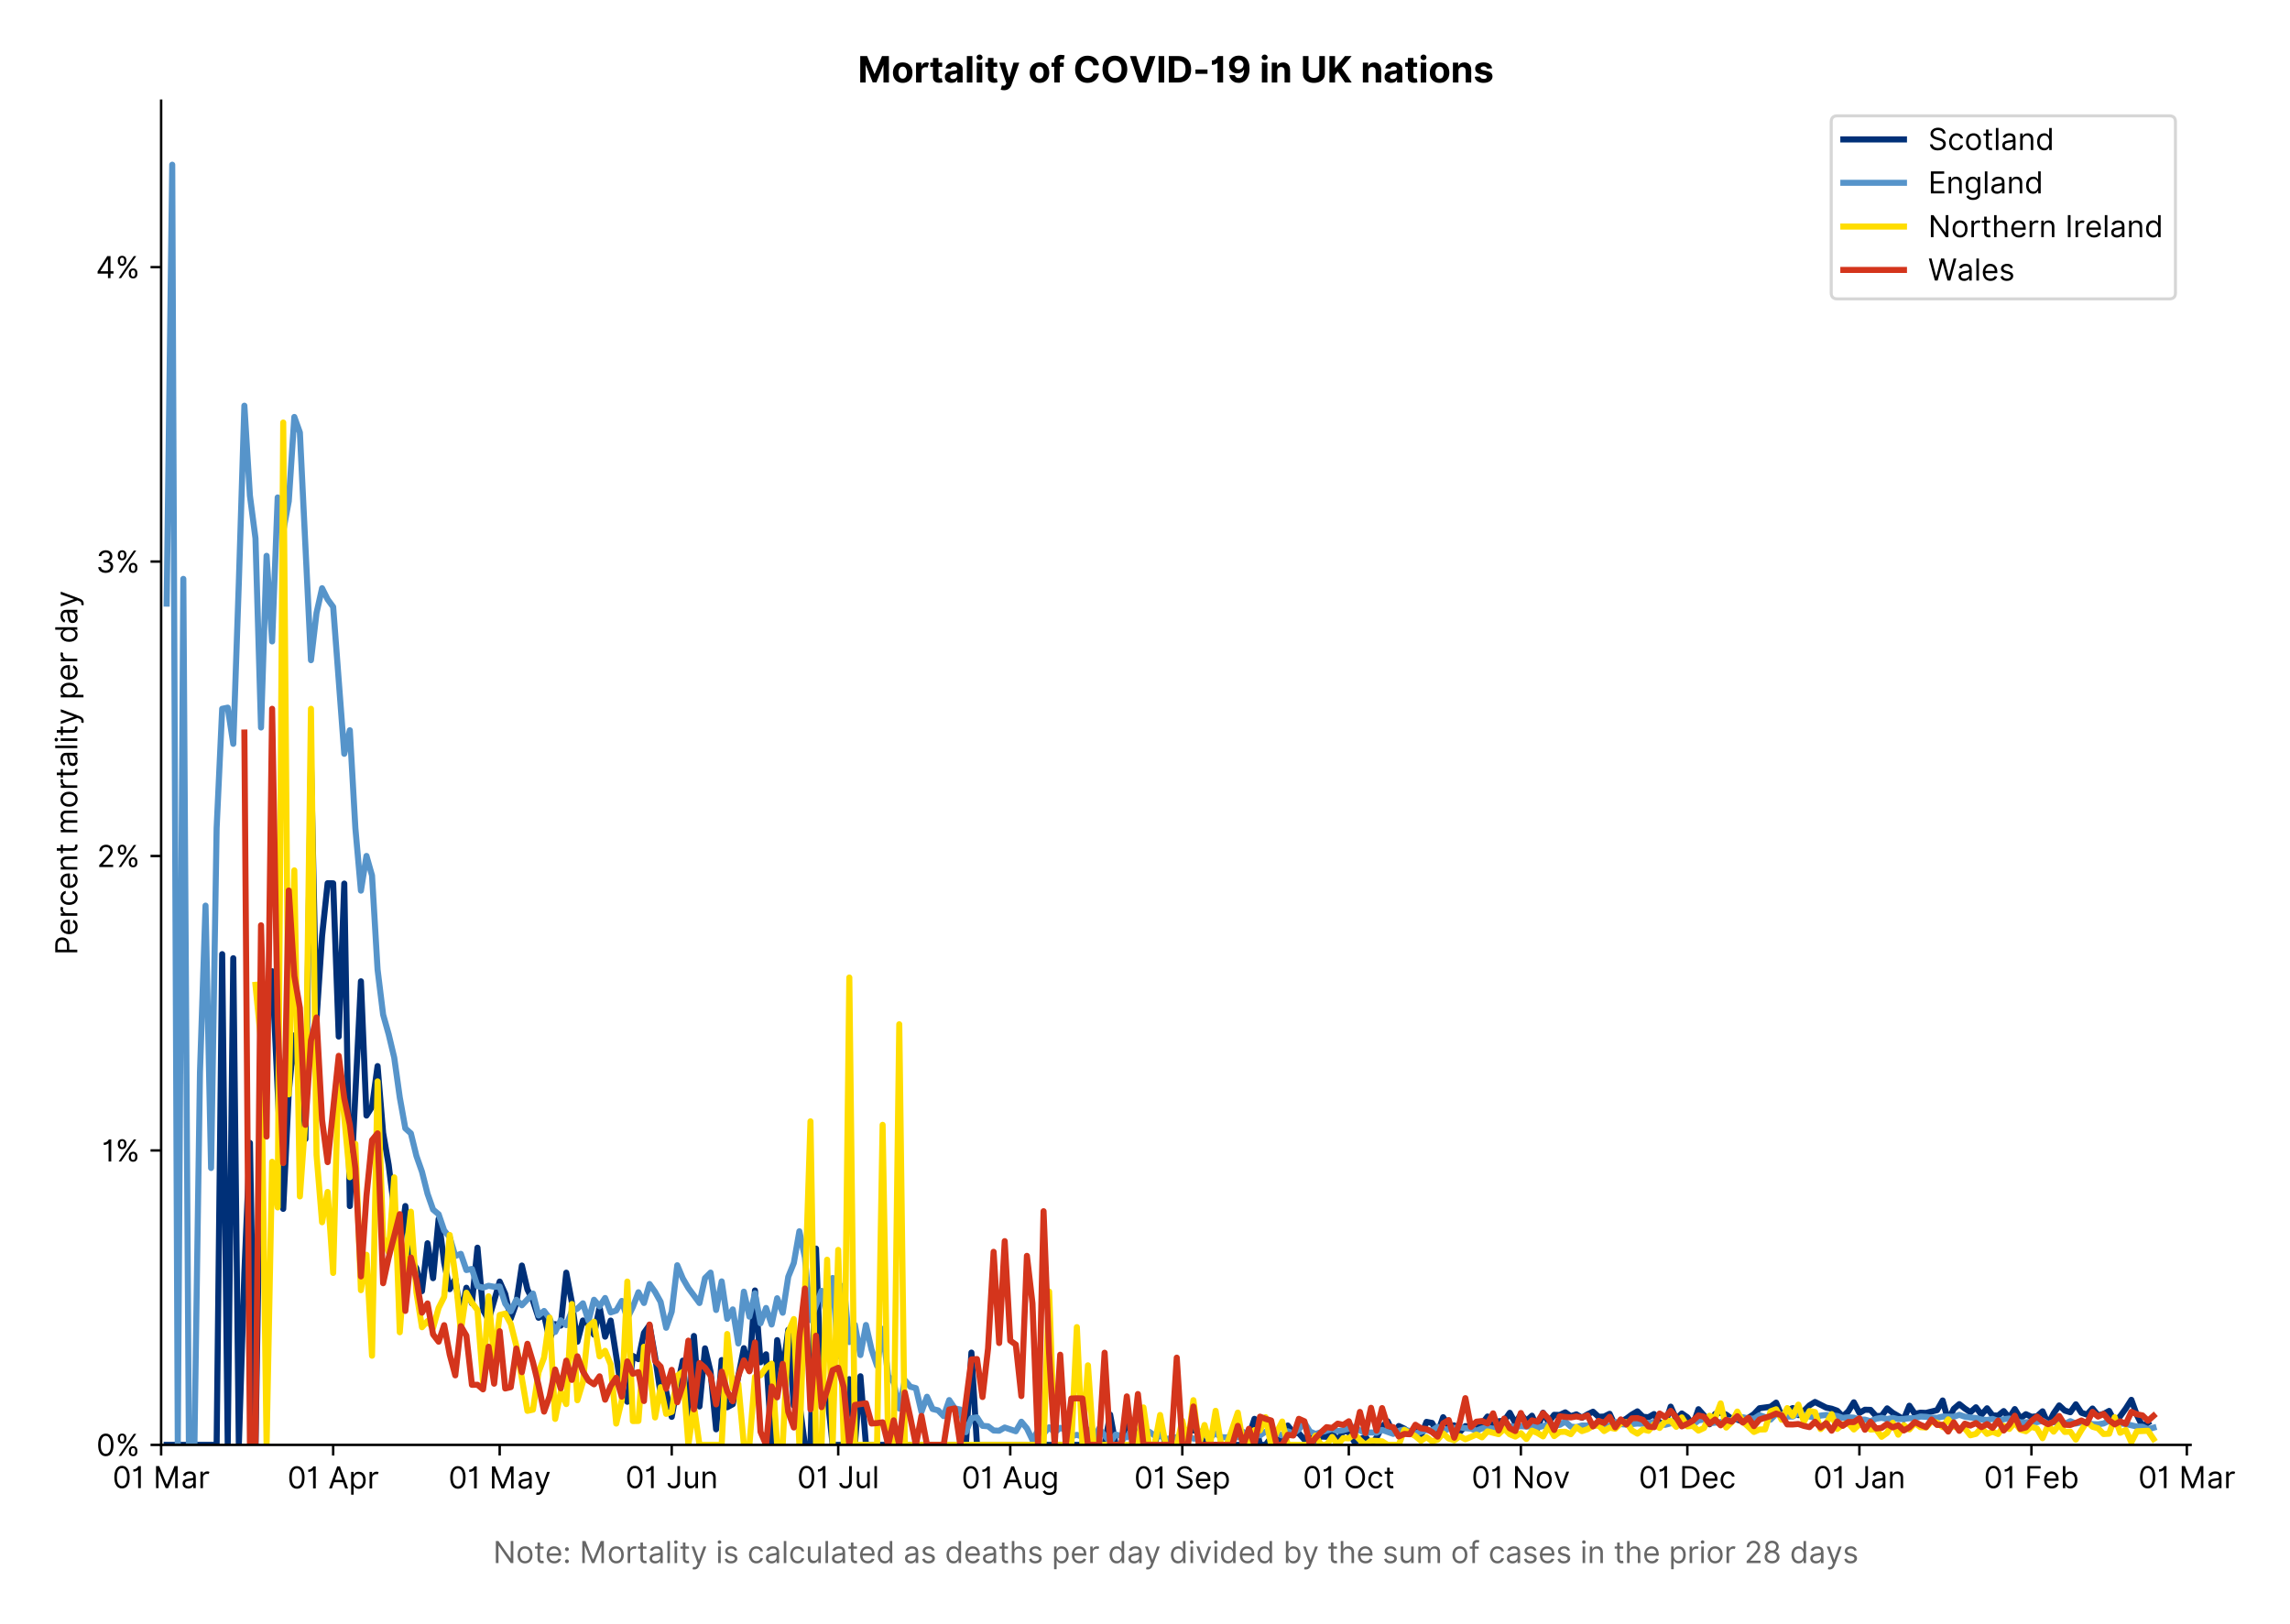 <?xml version="1.0" encoding="utf-8" standalone="no"?>
<!DOCTYPE svg PUBLIC "-//W3C//DTD SVG 1.1//EN"
  "http://www.w3.org/Graphics/SVG/1.1/DTD/svg11.dtd">
<!-- Created with matplotlib (https://matplotlib.org/) -->
<svg version="1.1" viewBox="0 0 755.558 535.849" xmlns="http://www.w3.org/2000/svg" xmlns:xlink="http://www.w3.org/1999/xlink">
 <defs>
  <style type="text/css">*{stroke-linecap:butt;stroke-linejoin:round;}</style>
 </defs>
 <g id="figure_1">
  <g id="patch_1">
   <path d="M 0 535.849 
L 755.558 535.849 
L 755.558 0 
L 0 0 
z
" style="fill:#ffffff;"/>
  </g>
  <g id="axes_1">
   <g id="patch_2">
    <path d="M 53.163 476.745 
L 722.763 476.745 
L 722.763 33.225 
L 53.163 33.225 
z
" style="fill:#ffffff;"/>
   </g>
   <g id="matplotlib.axis_1">
    <g id="xtick_1">
     <g id="line2d_1">
      <defs>
       <path d="M 0 0 
L 0 3.5 
" id="ma65853b83d" style="stroke:#000000;stroke-width:0.8;"/>
      </defs>
      <g>
       <use style="stroke:#000000;stroke-width:0.8;" x="53.163" xlink:href="#ma65853b83d" y="476.745"/>
      </g>
     </g>
     <g id="text_1">
      <!-- 01 Mar -->
      <g transform="translate(37.126 491.018)scale(0.1 -0.1)">
       <defs>
        <path d="M 31.25 -1 
Q 19.219 -1 12.594 8.766 
Q 5.969 18.531 5.969 36.359 
Q 5.969 54.047 12.641 63.875 
Q 19.312 73.719 31.25 73.719 
Q 43.188 73.719 49.859 63.875 
Q 56.531 54.047 56.531 36.359 
Q 56.531 18.531 49.906 8.766 
Q 43.297 -1 31.25 -1 
z
M 31.25 6.812 
Q 39.203 6.812 43.609 14.484 
Q 48.016 22.156 48.016 36.359 
Q 48.016 50.531 43.578 58.281 
Q 39.141 66.047 31.25 66.047 
Q 23.375 66.047 18.922 58.281 
Q 14.484 50.531 14.484 36.359 
Q 14.484 22.156 18.906 14.484 
Q 23.328 6.812 31.25 6.812 
z
" id="Inter-Regular-48"/>
        <path d="M 30.828 72.734 
L 30.828 0 
L 22.016 0 
L 22.016 59.938 
L 21.453 59.938 
Q 20.953 58.953 18.891 57.688 
Q 16.828 56.422 13.562 55.484 
Q 10.297 54.547 6.109 54.547 
L 6.109 61.938 
Q 10.328 61.938 13.422 63.453 
Q 16.516 64.984 18.594 67.047 
Q 20.672 69.109 21.75 70.766 
Q 22.828 72.438 23.016 72.734 
z
" id="Inter-Regular-49"/>
        <path id="Inter-Regular-32"/>
        <path d="M 8.812 72.734 
L 19.312 72.734 
L 44.031 12.359 
L 44.891 12.359 
L 69.609 72.734 
L 80.109 72.734 
L 80.109 0 
L 71.875 0 
L 71.875 55.25 
L 71.172 55.25 
L 48.438 0 
L 40.484 0 
L 17.75 55.25 
L 17.047 55.25 
L 17.047 0 
L 8.812 0 
z
" id="Inter-Regular-77"/>
        <path d="M 23.719 -1.281 
Q 18.531 -1.281 14.312 0.688 
Q 10.094 2.656 7.594 6.406 
Q 5.109 10.156 5.109 15.484 
Q 5.109 20.172 6.953 23.094 
Q 8.812 26.031 11.891 27.703 
Q 14.984 29.375 18.734 30.203 
Q 22.484 31.031 26.281 31.531 
Q 31.25 32.172 34.359 32.5 
Q 37.469 32.844 38.906 33.656 
Q 40.344 34.484 40.344 36.5 
L 40.344 36.797 
Q 40.344 42.047 37.484 44.953 
Q 34.625 47.875 28.844 47.875 
Q 22.828 47.875 19.422 45.234 
Q 16.016 42.609 14.625 39.625 
L 6.672 42.469 
Q 8.812 47.438 12.375 50.219 
Q 15.953 53.016 20.188 54.125 
Q 24.438 55.25 28.547 55.25 
Q 31.188 55.25 34.609 54.625 
Q 38.031 54.016 41.25 52.094 
Q 44.469 50.172 46.594 46.297 
Q 48.719 42.438 48.719 35.938 
L 48.719 0 
L 40.344 0 
L 40.344 7.391 
L 39.922 7.391 
Q 39.062 5.609 37.078 3.578 
Q 35.094 1.562 31.781 0.141 
Q 28.484 -1.281 23.719 -1.281 
z
M 25 6.25 
Q 29.969 6.25 33.391 8.203 
Q 36.828 10.156 38.578 13.234 
Q 40.344 16.328 40.344 19.75 
L 40.344 27.422 
Q 39.812 26.781 38.016 26.266 
Q 36.219 25.75 33.891 25.375 
Q 31.578 25 29.391 24.734 
Q 27.203 24.469 25.859 24.297 
Q 22.594 23.859 19.766 22.922 
Q 16.938 21.984 15.219 20.109 
Q 13.5 18.25 13.5 15.062 
Q 13.5 10.688 16.75 8.469 
Q 20 6.25 25 6.25 
z
" id="Inter-Regular-97"/>
        <path d="M 7.672 0 
L 7.672 54.547 
L 15.766 54.547 
L 15.766 46.312 
L 16.344 46.312 
Q 17.797 50.359 21.703 52.875 
Q 25.609 55.391 30.547 55.391 
Q 32.812 55.391 34.516 54.859 
Q 36.219 54.328 37.5 53.406 
L 34.656 46.312 
Q 33.766 46.766 32.578 47.031 
Q 31.391 47.297 29.828 47.297 
Q 23.859 47.297 19.953 43.656 
Q 16.047 40.016 16.047 34.516 
L 16.047 0 
z
" id="Inter-Regular-114"/>
       </defs>
       <use xlink:href="#Inter-Regular-48"/>
       <use x="62.5" xlink:href="#Inter-Regular-49"/>
       <use x="106.676" xlink:href="#Inter-Regular-32"/>
       <use x="134.801" xlink:href="#Inter-Regular-77"/>
       <use x="225.994" xlink:href="#Inter-Regular-97"/>
       <use x="282.386" xlink:href="#Inter-Regular-114"/>
      </g>
     </g>
    </g>
    <g id="xtick_2">
     <g id="line2d_2">
      <g>
       <use style="stroke:#000000;stroke-width:0.8;" x="109.927" xlink:href="#ma65853b83d" y="476.745"/>
      </g>
     </g>
     <g id="text_2">
      <!-- 01 Apr -->
      <g transform="translate(94.842 491.117)scale(0.1 -0.1)">
       <defs>
        <path d="M 11.797 0 
L 2.562 0 
L 29.266 72.734 
L 38.359 72.734 
L 65.062 0 
L 55.828 0 
L 48.516 20.594 
L 19.109 20.594 
z
M 21.875 28.406 
L 45.734 28.406 
L 34.094 61.219 
L 33.531 61.219 
z
" id="Inter-Regular-65"/>
        <path d="M 7.672 -20.453 
L 7.672 54.547 
L 15.766 54.547 
L 15.766 45.875 
L 16.766 45.875 
Q 17.688 47.297 19.328 49.516 
Q 20.984 51.734 24.094 53.484 
Q 27.203 55.25 32.531 55.25 
Q 39.422 55.25 44.672 51.797 
Q 49.938 48.359 52.875 42.031 
Q 55.828 35.719 55.828 27.125 
Q 55.828 18.469 52.875 12.125 
Q 49.938 5.781 44.703 2.312 
Q 39.484 -1.141 32.672 -1.141 
Q 27.422 -1.141 24.25 0.609 
Q 21.094 2.375 19.391 4.625 
Q 17.688 6.891 16.766 8.375 
L 16.047 8.375 
L 16.047 -20.453 
z
M 15.906 27.266 
Q 15.906 18 19.938 12.188 
Q 23.969 6.391 31.531 6.391 
Q 36.797 6.391 40.328 9.172 
Q 43.859 11.969 45.641 16.703 
Q 47.438 21.453 47.438 27.266 
Q 47.438 33.031 45.672 37.656 
Q 43.922 42.297 40.391 45.016 
Q 36.859 47.734 31.531 47.734 
Q 23.859 47.734 19.875 42.078 
Q 15.906 36.438 15.906 27.266 
z
" id="Inter-Regular-112"/>
       </defs>
       <use xlink:href="#Inter-Regular-48"/>
       <use x="62.5" xlink:href="#Inter-Regular-49"/>
       <use x="106.676" xlink:href="#Inter-Regular-32"/>
       <use x="134.801" xlink:href="#Inter-Regular-65"/>
       <use x="202.415" xlink:href="#Inter-Regular-112"/>
       <use x="263.352" xlink:href="#Inter-Regular-114"/>
      </g>
     </g>
    </g>
    <g id="xtick_3">
     <g id="line2d_3">
      <g>
       <use style="stroke:#000000;stroke-width:0.8;" x="164.861" xlink:href="#ma65853b83d" y="476.745"/>
      </g>
     </g>
     <g id="text_3">
      <!-- 01 May -->
      <g transform="translate(147.958 491.117)scale(0.1 -0.1)">
       <defs>
        <path d="M 12.781 -21.172 
Q 10.656 -21.172 8.984 -20.828 
Q 7.312 -20.484 6.672 -20.172 
L 8.812 -12.781 
Q 13.391 -13.953 16.453 -12.719 
Q 19.531 -11.5 21.734 -5.391 
L 23.578 -0.281 
L 3.406 54.547 
L 12.5 54.547 
L 27.562 11.078 
L 28.125 11.078 
L 43.188 54.547 
L 52.281 54.547 
L 28.844 -8.812 
Q 24.219 -21.172 12.781 -21.172 
z
" id="Inter-Regular-121"/>
       </defs>
       <use xlink:href="#Inter-Regular-48"/>
       <use x="62.5" xlink:href="#Inter-Regular-49"/>
       <use x="106.676" xlink:href="#Inter-Regular-32"/>
       <use x="134.801" xlink:href="#Inter-Regular-77"/>
       <use x="225.994" xlink:href="#Inter-Regular-97"/>
       <use x="282.386" xlink:href="#Inter-Regular-121"/>
      </g>
     </g>
    </g>
    <g id="xtick_4">
     <g id="line2d_4">
      <g>
       <use style="stroke:#000000;stroke-width:0.8;" x="221.626" xlink:href="#ma65853b83d" y="476.745"/>
      </g>
     </g>
     <g id="text_4">
      <!-- 01 Jun -->
      <g transform="translate(206.341 491.018)scale(0.1 -0.1)">
       <defs>
        <path d="M 36.656 72.734 
L 45.453 72.734 
L 45.453 20.734 
Q 45.453 10.266 39.828 4.625 
Q 34.203 -1 24.719 -1 
Q 18.75 -1 14.094 1.188 
Q 9.453 3.375 6.781 7.422 
Q 4.125 11.469 4.125 17.047 
L 12.781 17.047 
Q 12.781 12.422 16.156 9.609 
Q 19.531 6.812 24.719 6.812 
Q 30.438 6.812 33.547 10.375 
Q 36.656 13.953 36.656 20.734 
z
" id="Inter-Regular-74"/>
        <path d="M 42.047 22.297 
L 42.047 54.547 
L 50.422 54.547 
L 50.422 0 
L 42.047 0 
L 42.047 9.234 
L 41.484 9.234 
Q 39.562 5.078 35.516 2.188 
Q 31.469 -0.703 25.281 -0.703 
Q 17.609 -0.703 12.641 4.375 
Q 7.672 9.453 7.672 19.891 
L 7.672 54.547 
L 16.047 54.547 
L 16.047 20.453 
Q 16.047 14.484 19.406 10.938 
Q 22.766 7.391 27.984 7.391 
Q 31.109 7.391 34.359 8.984 
Q 37.609 10.578 39.828 13.875 
Q 42.047 17.188 42.047 22.297 
z
" id="Inter-Regular-117"/>
        <path d="M 16.047 32.812 
L 16.047 0 
L 7.672 0 
L 7.672 54.547 
L 15.766 54.547 
L 15.766 46.016 
L 16.484 46.016 
Q 18.391 50.172 22.297 52.703 
Q 26.203 55.25 32.391 55.25 
Q 40.656 55.25 45.75 50.172 
Q 50.859 45.094 50.859 34.656 
L 50.859 0 
L 42.469 0 
L 42.469 34.094 
Q 42.469 40.516 39.125 44.125 
Q 35.797 47.734 29.969 47.734 
Q 23.969 47.734 20 43.844 
Q 16.047 39.953 16.047 32.812 
z
" id="Inter-Regular-110"/>
       </defs>
       <use xlink:href="#Inter-Regular-48"/>
       <use x="62.5" xlink:href="#Inter-Regular-49"/>
       <use x="106.676" xlink:href="#Inter-Regular-32"/>
       <use x="134.801" xlink:href="#Inter-Regular-74"/>
       <use x="189.063" xlink:href="#Inter-Regular-117"/>
       <use x="247.159" xlink:href="#Inter-Regular-110"/>
      </g>
     </g>
    </g>
    <g id="xtick_5">
     <g id="line2d_5">
      <g>
       <use style="stroke:#000000;stroke-width:0.8;" x="276.559" xlink:href="#ma65853b83d" y="476.745"/>
      </g>
     </g>
     <g id="text_5">
      <!-- 01 Jul -->
      <g transform="translate(263.016 491.018)scale(0.1 -0.1)">
       <defs>
        <path d="M 16.047 72.734 
L 16.047 0 
L 7.672 0 
L 7.672 72.734 
z
" id="Inter-Regular-108"/>
       </defs>
       <use xlink:href="#Inter-Regular-48"/>
       <use x="62.5" xlink:href="#Inter-Regular-49"/>
       <use x="106.676" xlink:href="#Inter-Regular-32"/>
       <use x="134.801" xlink:href="#Inter-Regular-74"/>
       <use x="189.063" xlink:href="#Inter-Regular-117"/>
       <use x="247.159" xlink:href="#Inter-Regular-108"/>
      </g>
     </g>
    </g>
    <g id="xtick_6">
     <g id="line2d_6">
      <g>
       <use style="stroke:#000000;stroke-width:0.8;" x="333.324" xlink:href="#ma65853b83d" y="476.745"/>
      </g>
     </g>
     <g id="text_6">
      <!-- 01 Aug -->
      <g transform="translate(317.252 491.117)scale(0.1 -0.1)">
       <defs>
        <path d="M 29.688 -21.594 
Q 20.562 -21.594 15.25 -18.266 
Q 9.938 -14.953 7.391 -10.656 
L 14.062 -5.969 
Q 15.203 -7.453 16.938 -9.391 
Q 18.688 -11.328 21.719 -12.766 
Q 24.75 -14.203 29.688 -14.203 
Q 36.297 -14.203 40.594 -11 
Q 44.891 -7.812 44.891 -1 
L 44.891 10.078 
L 44.172 10.078 
Q 43.25 8.594 41.562 6.406 
Q 39.875 4.219 36.734 2.531 
Q 33.594 0.859 28.266 0.859 
Q 21.656 0.859 16.422 3.984 
Q 11.188 7.109 8.141 13.062 
Q 5.109 19.031 5.109 27.562 
Q 5.109 35.938 8.062 42.172 
Q 11.016 48.406 16.266 51.828 
Q 21.516 55.25 28.406 55.25 
Q 33.734 55.25 36.875 53.484 
Q 40.016 51.734 41.703 49.516 
Q 43.391 47.297 44.312 45.875 
L 45.172 45.875 
L 45.172 54.547 
L 53.266 54.547 
L 53.266 -1.562 
Q 53.266 -8.594 50.078 -13.016 
Q 46.906 -17.438 41.562 -19.516 
Q 36.219 -21.594 29.688 -21.594 
z
M 29.406 8.375 
Q 36.969 8.375 41 13.5 
Q 45.031 18.641 45.031 27.703 
Q 45.031 36.547 41.047 42.141 
Q 37.078 47.734 29.406 47.734 
Q 24.078 47.734 20.547 45.031 
Q 17.016 42.328 15.25 37.781 
Q 13.5 33.234 13.5 27.703 
Q 13.5 19.172 17.5 13.766 
Q 21.516 8.375 29.406 8.375 
z
" id="Inter-Regular-103"/>
       </defs>
       <use xlink:href="#Inter-Regular-48"/>
       <use x="62.5" xlink:href="#Inter-Regular-49"/>
       <use x="106.676" xlink:href="#Inter-Regular-32"/>
       <use x="134.801" xlink:href="#Inter-Regular-65"/>
       <use x="202.415" xlink:href="#Inter-Regular-117"/>
       <use x="260.511" xlink:href="#Inter-Regular-103"/>
      </g>
     </g>
    </g>
    <g id="xtick_7">
     <g id="line2d_7">
      <g>
       <use style="stroke:#000000;stroke-width:0.8;" x="390.089" xlink:href="#ma65853b83d" y="476.745"/>
      </g>
     </g>
     <g id="text_7">
      <!-- 01 Sep -->
      <g transform="translate(374.201 491.117)scale(0.1 -0.1)">
       <defs>
        <path d="M 48.578 54.547 
Q 47.938 59.938 43.391 62.922 
Q 38.844 65.906 32.25 65.906 
Q 25 65.906 20.594 62.484 
Q 16.188 59.062 16.188 53.828 
Q 16.188 49.922 18.578 47.531 
Q 20.984 45.141 24.266 43.797 
Q 27.562 42.469 30.25 41.766 
L 37.641 39.766 
Q 40.484 39.031 43.984 37.719 
Q 47.484 36.406 50.688 34.141 
Q 53.906 31.891 56 28.375 
Q 58.094 24.859 58.094 19.75 
Q 58.094 13.844 55.016 9.078 
Q 51.953 4.328 46.078 1.516 
Q 40.203 -1.281 31.812 -1.281 
Q 20.094 -1.281 13.203 4.25 
Q 6.328 9.797 5.688 18.75 
L 14.781 18.75 
Q 15.125 14.625 17.562 11.938 
Q 20 9.266 23.734 7.969 
Q 27.484 6.672 31.812 6.672 
Q 36.859 6.672 40.875 8.328 
Q 44.891 9.984 47.234 12.938 
Q 49.578 15.906 49.578 19.891 
Q 49.578 23.516 47.547 25.781 
Q 45.531 28.047 42.219 29.469 
Q 38.922 30.891 35.094 31.953 
L 26.141 34.516 
Q 17.609 36.969 12.641 41.516 
Q 7.672 46.062 7.672 53.406 
Q 7.672 59.516 10.984 64.078 
Q 14.312 68.641 19.938 71.172 
Q 25.562 73.719 32.531 73.719 
Q 39.562 73.719 45.031 71.219 
Q 50.5 68.719 53.703 64.375 
Q 56.922 60.047 57.109 54.547 
z
" id="Inter-Regular-83"/>
        <path d="M 30.547 -1.141 
Q 22.656 -1.141 16.953 2.359 
Q 11.266 5.859 8.188 12.156 
Q 5.109 18.469 5.109 26.844 
Q 5.109 35.234 8.188 41.641 
Q 11.266 48.047 16.781 51.641 
Q 22.297 55.25 29.688 55.25 
Q 33.953 55.25 38.109 53.828 
Q 42.266 52.422 45.672 49.234 
Q 49.078 46.062 51.094 40.844 
Q 53.125 35.625 53.125 27.984 
L 53.125 24.438 
L 13.531 24.438 
Q 13.812 15.703 18.484 11.047 
Q 23.156 6.391 30.547 6.391 
Q 35.484 6.391 39.031 8.516 
Q 42.578 10.656 44.172 14.922 
L 52.281 12.641 
Q 50.359 6.469 44.594 2.656 
Q 38.844 -1.141 30.547 -1.141 
z
M 13.531 31.672 
L 44.609 31.672 
Q 44.609 38.594 40.547 43.156 
Q 36.5 47.734 29.688 47.734 
Q 24.891 47.734 21.375 45.484 
Q 17.859 43.25 15.828 39.578 
Q 13.812 35.906 13.531 31.672 
z
" id="Inter-Regular-101"/>
       </defs>
       <use xlink:href="#Inter-Regular-48"/>
       <use x="62.5" xlink:href="#Inter-Regular-49"/>
       <use x="106.676" xlink:href="#Inter-Regular-32"/>
       <use x="134.801" xlink:href="#Inter-Regular-83"/>
       <use x="198.58" xlink:href="#Inter-Regular-101"/>
       <use x="256.818" xlink:href="#Inter-Regular-112"/>
      </g>
     </g>
    </g>
    <g id="xtick_8">
     <g id="line2d_8">
      <g>
       <use style="stroke:#000000;stroke-width:0.8;" x="445.022" xlink:href="#ma65853b83d" y="476.745"/>
      </g>
     </g>
     <g id="text_8">
      <!-- 01 Oct -->
      <g transform="translate(429.866 491.018)scale(0.1 -0.1)">
       <defs>
        <path d="M 70.172 36.359 
Q 70.172 24.859 66.016 16.469 
Q 61.859 8.094 54.609 3.547 
Q 47.375 -1 38.062 -1 
Q 28.766 -1 21.516 3.547 
Q 14.281 8.094 10.125 16.469 
Q 5.969 24.859 5.969 36.359 
Q 5.969 47.875 10.125 56.25 
Q 14.281 64.625 21.516 69.172 
Q 28.766 73.719 38.062 73.719 
Q 47.375 73.719 54.609 69.172 
Q 61.859 64.625 66.016 56.25 
Q 70.172 47.875 70.172 36.359 
z
M 61.656 36.359 
Q 61.656 45.812 58.5 52.312 
Q 55.359 58.812 50.016 62.141 
Q 44.672 65.484 38.062 65.484 
Q 31.469 65.484 26.125 62.141 
Q 20.781 58.812 17.625 52.312 
Q 14.484 45.812 14.484 36.359 
Q 14.484 26.922 17.625 20.422 
Q 20.781 13.922 26.125 10.578 
Q 31.469 7.25 38.062 7.25 
Q 44.672 7.25 50.016 10.578 
Q 55.359 13.922 58.5 20.422 
Q 61.656 26.922 61.656 36.359 
z
" id="Inter-Regular-79"/>
        <path d="M 29.828 -1.141 
Q 22.156 -1.141 16.609 2.484 
Q 11.078 6.109 8.094 12.469 
Q 5.109 18.828 5.109 26.984 
Q 5.109 35.297 8.188 41.672 
Q 11.266 48.047 16.781 51.641 
Q 22.297 55.25 29.688 55.25 
Q 35.438 55.25 40.047 53.125 
Q 44.672 51 47.609 47.156 
Q 50.562 43.328 51.281 38.203 
L 42.906 38.203 
Q 41.938 41.938 38.656 44.828 
Q 35.375 47.734 29.828 47.734 
Q 22.484 47.734 17.984 42.141 
Q 13.5 36.547 13.5 27.266 
Q 13.5 17.797 17.938 12.094 
Q 22.375 6.391 29.828 6.391 
Q 34.734 6.391 38.234 8.906 
Q 41.734 11.438 42.906 15.906 
L 51.281 15.906 
Q 50.562 11.078 47.781 7.219 
Q 45 3.375 40.438 1.109 
Q 35.875 -1.141 29.828 -1.141 
z
" id="Inter-Regular-99"/>
        <path d="M 31.391 54.547 
L 31.391 47.438 
L 19.75 47.438 
L 19.75 15.625 
Q 19.75 12.078 20.797 10.312 
Q 21.844 8.562 23.484 7.969 
Q 25.141 7.391 26.984 7.391 
Q 28.375 7.391 29.266 7.547 
Q 30.156 7.703 30.688 7.812 
L 32.391 0.281 
Q 31.531 -0.031 30 -0.359 
Q 28.484 -0.703 26.141 -0.703 
Q 22.594 -0.703 19.188 0.812 
Q 15.797 2.344 13.578 5.469 
Q 11.359 8.594 11.359 13.359 
L 11.359 47.438 
L 3.125 47.438 
L 3.125 54.547 
L 11.359 54.547 
L 11.359 67.609 
L 19.75 67.609 
L 19.75 54.547 
z
" id="Inter-Regular-116"/>
       </defs>
       <use xlink:href="#Inter-Regular-48"/>
       <use x="62.5" xlink:href="#Inter-Regular-49"/>
       <use x="106.676" xlink:href="#Inter-Regular-32"/>
       <use x="134.801" xlink:href="#Inter-Regular-79"/>
       <use x="210.938" xlink:href="#Inter-Regular-99"/>
       <use x="266.761" xlink:href="#Inter-Regular-116"/>
      </g>
     </g>
    </g>
    <g id="xtick_9">
     <g id="line2d_9">
      <g>
       <use style="stroke:#000000;stroke-width:0.8;" x="501.787" xlink:href="#ma65853b83d" y="476.745"/>
      </g>
     </g>
     <g id="text_9">
      <!-- 01 Nov -->
      <g transform="translate(485.516 491.018)scale(0.1 -0.1)">
       <defs>
        <path d="M 66.484 72.734 
L 66.484 0 
L 57.953 0 
L 18.328 57.109 
L 17.609 57.109 
L 17.609 0 
L 8.812 0 
L 8.812 72.734 
L 17.328 72.734 
L 57.109 15.484 
L 57.812 15.484 
L 57.812 72.734 
z
" id="Inter-Regular-78"/>
        <path d="M 29.828 -1.141 
Q 22.438 -1.141 16.875 2.375 
Q 11.328 5.891 8.219 12.203 
Q 5.109 18.531 5.109 26.984 
Q 5.109 35.516 8.219 41.859 
Q 11.328 48.219 16.875 51.734 
Q 22.438 55.25 29.828 55.25 
Q 37.219 55.25 42.766 51.734 
Q 48.328 48.219 51.438 41.859 
Q 54.547 35.516 54.547 26.984 
Q 54.547 18.531 51.438 12.203 
Q 48.328 5.891 42.766 2.375 
Q 37.219 -1.141 29.828 -1.141 
z
M 29.828 6.391 
Q 35.438 6.391 39.062 9.266 
Q 42.688 12.141 44.422 16.828 
Q 46.172 21.516 46.172 26.984 
Q 46.172 32.453 44.422 37.172 
Q 42.688 41.906 39.062 44.812 
Q 35.438 47.734 29.828 47.734 
Q 24.219 47.734 20.594 44.812 
Q 16.969 41.906 15.234 37.172 
Q 13.5 32.453 13.5 26.984 
Q 13.5 21.516 15.234 16.828 
Q 16.969 12.141 20.594 9.266 
Q 24.219 6.391 29.828 6.391 
z
" id="Inter-Regular-111"/>
        <path d="M 52.281 54.547 
L 32.109 0 
L 23.578 0 
L 3.406 54.547 
L 12.5 54.547 
L 27.562 11.078 
L 28.125 11.078 
L 43.188 54.547 
z
" id="Inter-Regular-118"/>
       </defs>
       <use xlink:href="#Inter-Regular-48"/>
       <use x="62.5" xlink:href="#Inter-Regular-49"/>
       <use x="106.676" xlink:href="#Inter-Regular-32"/>
       <use x="134.801" xlink:href="#Inter-Regular-78"/>
       <use x="210.085" xlink:href="#Inter-Regular-111"/>
       <use x="269.744" xlink:href="#Inter-Regular-118"/>
      </g>
     </g>
    </g>
    <g id="xtick_10">
     <g id="line2d_10">
      <g>
       <use style="stroke:#000000;stroke-width:0.8;" x="556.721" xlink:href="#ma65853b83d" y="476.745"/>
      </g>
     </g>
     <g id="text_10">
      <!-- 01 Dec -->
      <g transform="translate(540.684 491.018)scale(0.1 -0.1)">
       <defs>
        <path d="M 31.25 0 
L 8.812 0 
L 8.812 72.734 
L 32.25 72.734 
Q 42.828 72.734 50.359 68.375 
Q 57.891 64.031 61.891 55.906 
Q 65.906 47.797 65.906 36.5 
Q 65.906 25.141 61.859 16.953 
Q 57.812 8.766 50.062 4.375 
Q 42.328 0 31.25 0 
z
M 17.609 7.812 
L 30.688 7.812 
Q 44.219 7.812 50.797 15.5 
Q 57.391 23.188 57.391 36.5 
Q 57.391 49.719 50.922 57.312 
Q 44.469 64.922 31.672 64.922 
L 17.609 64.922 
z
" id="Inter-Regular-68"/>
       </defs>
       <use xlink:href="#Inter-Regular-48"/>
       <use x="62.5" xlink:href="#Inter-Regular-49"/>
       <use x="106.676" xlink:href="#Inter-Regular-32"/>
       <use x="134.801" xlink:href="#Inter-Regular-68"/>
       <use x="206.676" xlink:href="#Inter-Regular-101"/>
       <use x="264.915" xlink:href="#Inter-Regular-99"/>
      </g>
     </g>
    </g>
    <g id="xtick_11">
     <g id="line2d_11">
      <g>
       <use style="stroke:#000000;stroke-width:0.8;" x="613.486" xlink:href="#ma65853b83d" y="476.745"/>
      </g>
     </g>
     <g id="text_11">
      <!-- 01 Jan -->
      <g transform="translate(598.286 491.018)scale(0.1 -0.1)">
       <use xlink:href="#Inter-Regular-48"/>
       <use x="62.5" xlink:href="#Inter-Regular-49"/>
       <use x="106.676" xlink:href="#Inter-Regular-32"/>
       <use x="134.801" xlink:href="#Inter-Regular-74"/>
       <use x="189.063" xlink:href="#Inter-Regular-97"/>
       <use x="245.455" xlink:href="#Inter-Regular-110"/>
      </g>
     </g>
    </g>
    <g id="xtick_12">
     <g id="line2d_12">
      <g>
       <use style="stroke:#000000;stroke-width:0.8;" x="670.25" xlink:href="#ma65853b83d" y="476.745"/>
      </g>
     </g>
     <g id="text_12">
      <!-- 01 Feb -->
      <g transform="translate(654.561 491.018)scale(0.1 -0.1)">
       <defs>
        <path d="M 8.812 0 
L 8.812 72.734 
L 52.422 72.734 
L 52.422 64.922 
L 17.609 64.922 
L 17.609 40.344 
L 49.156 40.344 
L 49.156 32.531 
L 17.609 32.531 
L 17.609 0 
z
" id="Inter-Regular-70"/>
        <path d="M 8.812 0 
L 8.812 72.734 
L 17.188 72.734 
L 17.188 45.875 
L 17.906 45.875 
Q 18.828 47.297 20.469 49.516 
Q 22.125 51.734 25.234 53.484 
Q 28.344 55.25 33.672 55.25 
Q 40.562 55.25 45.812 51.797 
Q 51.062 48.359 54.016 42.031 
Q 56.969 35.719 56.969 27.125 
Q 56.969 18.469 54.016 12.125 
Q 51.062 5.781 45.844 2.312 
Q 40.625 -1.141 33.812 -1.141 
Q 28.547 -1.141 25.391 0.609 
Q 22.234 2.375 20.531 4.625 
Q 18.828 6.891 17.906 8.375 
L 16.906 8.375 
L 16.906 0 
z
M 17.047 27.266 
Q 17.047 18 21.078 12.188 
Q 25.109 6.391 32.672 6.391 
Q 37.922 6.391 41.453 9.172 
Q 45 11.969 46.781 16.703 
Q 48.578 21.453 48.578 27.266 
Q 48.578 33.031 46.812 37.656 
Q 45.062 42.297 41.531 45.016 
Q 38 47.734 32.672 47.734 
Q 25 47.734 21.016 42.078 
Q 17.047 36.438 17.047 27.266 
z
" id="Inter-Regular-98"/>
       </defs>
       <use xlink:href="#Inter-Regular-48"/>
       <use x="62.5" xlink:href="#Inter-Regular-49"/>
       <use x="106.676" xlink:href="#Inter-Regular-32"/>
       <use x="134.801" xlink:href="#Inter-Regular-70"/>
       <use x="193.466" xlink:href="#Inter-Regular-101"/>
       <use x="251.705" xlink:href="#Inter-Regular-98"/>
      </g>
     </g>
    </g>
    <g id="xtick_13">
     <g id="line2d_13">
      <g>
       <use style="stroke:#000000;stroke-width:0.8;" x="721.522" xlink:href="#ma65853b83d" y="476.745"/>
      </g>
     </g>
     <g id="text_13">
      <!-- 01 Mar -->
      <g transform="translate(705.485 491.018)scale(0.1 -0.1)">
       <use xlink:href="#Inter-Regular-48"/>
       <use x="62.5" xlink:href="#Inter-Regular-49"/>
       <use x="106.676" xlink:href="#Inter-Regular-32"/>
       <use x="134.801" xlink:href="#Inter-Regular-77"/>
       <use x="225.994" xlink:href="#Inter-Regular-97"/>
       <use x="282.386" xlink:href="#Inter-Regular-114"/>
      </g>
     </g>
    </g>
    <g id="text_14">
     <!--  -->
     <g style="fill:#666666;" transform="translate(387.962 504.55)scale(0.1 -0.1)"/>
     <!-- Note: Mortality is calculated as deaths per day divided by the sum of cases in the prior 28 days -->
     <g style="fill:#666666;" transform="translate(162.717 515.732)scale(0.1 -0.1)">
      <defs>
       <path d="M 13.781 -0.562 
Q 11.156 -0.562 9.266 1.312 
Q 7.391 3.203 7.391 5.828 
Q 7.391 8.453 9.266 10.328 
Q 11.156 12.219 13.781 12.219 
Q 16.406 12.219 18.281 10.328 
Q 20.172 8.453 20.172 5.828 
Q 20.172 3.203 18.281 1.312 
Q 16.406 -0.562 13.781 -0.562 
z
M 13.781 39.438 
Q 11.156 39.438 9.266 41.312 
Q 7.391 43.203 7.391 45.828 
Q 7.391 48.453 9.266 50.328 
Q 11.156 52.219 13.781 52.219 
Q 16.406 52.219 18.281 50.328 
Q 20.172 48.453 20.172 45.828 
Q 20.172 43.203 18.281 41.312 
Q 16.406 39.438 13.781 39.438 
z
" id="Inter-Regular-58"/>
       <path d="M 7.672 0 
L 7.672 54.547 
L 16.047 54.547 
L 16.047 0 
z
M 11.938 63.641 
Q 9.484 63.641 7.719 65.297 
Q 5.969 66.969 5.969 69.312 
Q 5.969 71.656 7.719 73.328 
Q 9.484 75 11.938 75 
Q 14.391 75 16.141 73.328 
Q 17.906 71.656 17.906 69.312 
Q 17.906 66.969 16.141 65.297 
Q 14.391 63.641 11.938 63.641 
z
" id="Inter-Regular-105"/>
       <path d="M 46.312 42.328 
L 38.781 40.203 
Q 37.672 43.047 35.078 45.531 
Q 32.5 48.016 26.984 48.016 
Q 21.984 48.016 18.656 45.719 
Q 15.344 43.438 15.344 39.922 
Q 15.344 36.797 17.609 34.984 
Q 19.891 33.172 24.719 31.953 
L 32.812 29.969 
Q 47.297 26.422 47.297 15.203 
Q 47.297 10.516 44.609 6.812 
Q 41.938 3.125 37.141 0.984 
Q 32.359 -1.141 26 -1.141 
Q 17.656 -1.141 12.188 2.484 
Q 6.719 6.109 5.25 13.062 
L 13.219 15.062 
Q 15.453 6.25 25.859 6.25 
Q 31.719 6.25 35.172 8.75 
Q 38.641 11.25 38.641 14.766 
Q 38.641 20.562 30.547 22.438 
L 21.453 24.578 
Q 13.953 26.344 10.453 30.094 
Q 6.969 33.844 6.969 39.484 
Q 6.969 44.109 9.578 47.656 
Q 12.188 51.203 16.703 53.219 
Q 21.234 55.25 26.984 55.25 
Q 35.094 55.25 39.719 51.703 
Q 44.359 48.156 46.312 42.328 
z
" id="Inter-Regular-115"/>
       <path d="M 28.266 -1.141 
Q 21.453 -1.141 16.234 2.312 
Q 11.016 5.781 8.062 12.125 
Q 5.109 18.469 5.109 27.125 
Q 5.109 35.719 8.062 42.031 
Q 11.016 48.359 16.266 51.797 
Q 21.516 55.25 28.406 55.25 
Q 33.734 55.25 36.844 53.484 
Q 39.953 51.734 41.594 49.516 
Q 43.25 47.297 44.172 45.875 
L 44.891 45.875 
L 44.891 72.734 
L 53.266 72.734 
L 53.266 0 
L 45.172 0 
L 45.172 8.375 
L 44.172 8.375 
Q 43.25 6.891 41.547 4.625 
Q 39.844 2.375 36.688 0.609 
Q 33.531 -1.141 28.266 -1.141 
z
M 29.406 6.391 
Q 36.969 6.391 41 12.188 
Q 45.031 18 45.031 27.266 
Q 45.031 36.438 41.047 42.078 
Q 37.078 47.734 29.406 47.734 
Q 24.078 47.734 20.547 45.016 
Q 17.016 42.297 15.25 37.656 
Q 13.5 33.031 13.5 27.266 
Q 13.5 21.453 15.281 16.703 
Q 17.078 11.969 20.609 9.172 
Q 24.156 6.391 29.406 6.391 
z
" id="Inter-Regular-100"/>
       <path d="M 16.047 32.812 
L 16.047 0 
L 7.672 0 
L 7.672 72.734 
L 16.047 72.734 
L 16.047 46.016 
L 16.766 46.016 
Q 18.688 50.25 22.531 52.75 
Q 26.391 55.25 32.812 55.25 
Q 41.188 55.25 46.297 50.203 
Q 51.422 45.172 51.422 34.656 
L 51.422 0 
L 43.047 0 
L 43.047 34.094 
Q 43.047 40.594 39.688 44.156 
Q 36.328 47.734 30.406 47.734 
Q 24.188 47.734 20.109 43.844 
Q 16.047 39.953 16.047 32.812 
z
" id="Inter-Regular-104"/>
       <path d="M 7.672 0 
L 7.672 54.547 
L 15.766 54.547 
L 15.766 46.016 
L 16.484 46.016 
Q 18.188 50.391 21.984 52.812 
Q 25.781 55.25 31.109 55.25 
Q 36.5 55.25 40.109 52.812 
Q 43.719 50.391 45.734 46.016 
L 46.312 46.016 
Q 48.406 50.25 52.594 52.75 
Q 56.781 55.25 62.641 55.25 
Q 69.953 55.25 74.609 50.688 
Q 79.266 46.125 79.266 36.5 
L 79.266 0 
L 70.875 0 
L 70.875 36.5 
Q 70.875 42.547 67.578 45.141 
Q 64.281 47.734 59.797 47.734 
Q 54.047 47.734 50.891 44.266 
Q 47.734 40.797 47.734 35.516 
L 47.734 0 
L 39.203 0 
L 39.203 37.359 
Q 39.203 42.016 36.188 44.875 
Q 33.172 47.734 28.406 47.734 
Q 25.141 47.734 22.312 45.984 
Q 19.5 44.25 17.766 41.172 
Q 16.047 38.109 16.047 34.094 
L 16.047 0 
z
" id="Inter-Regular-109"/>
       <path d="M 31.969 54.547 
L 31.969 47.438 
L 19.75 47.438 
L 19.75 0 
L 11.359 0 
L 11.359 47.438 
L 2.562 47.438 
L 2.562 54.547 
L 11.359 54.547 
L 11.359 62.078 
Q 11.359 66.766 13.562 69.891 
Q 15.766 73.016 19.281 74.578 
Q 22.797 76.141 26.703 76.141 
Q 29.797 76.141 31.75 75.641 
Q 33.703 75.141 34.656 74.719 
L 32.25 67.469 
Q 31.609 67.688 30.484 68 
Q 29.375 68.328 27.562 68.328 
Q 23.406 68.328 21.578 66.234 
Q 19.75 64.141 19.75 60.078 
L 19.75 54.547 
z
" id="Inter-Regular-102"/>
       <path d="M 7.531 0 
L 7.531 6.391 
L 31.531 32.672 
Q 35.766 37.281 38.5 40.703 
Q 41.234 44.141 42.562 47.172 
Q 43.891 50.219 43.891 53.547 
Q 43.891 59.297 39.891 62.672 
Q 35.906 66.047 29.969 66.047 
Q 23.656 66.047 19.922 62.266 
Q 16.188 58.484 16.188 52.266 
L 7.812 52.266 
Q 7.812 58.672 10.75 63.5 
Q 13.703 68.328 18.797 71.016 
Q 23.906 73.719 30.25 73.719 
Q 36.656 73.719 41.578 71.016 
Q 46.516 68.328 49.312 63.734 
Q 52.125 59.156 52.125 53.547 
Q 52.125 49.531 50.688 45.719 
Q 49.25 41.906 45.719 37.234 
Q 42.188 32.562 35.938 25.859 
L 19.609 8.375 
L 19.609 7.812 
L 53.406 7.812 
L 53.406 0 
z
" id="Inter-Regular-50"/>
       <path d="M 30.828 -1 
Q 23.516 -1 17.922 1.609 
Q 12.328 4.219 9.203 8.812 
Q 6.078 13.422 6.109 19.312 
Q 6.078 23.938 7.922 27.859 
Q 9.766 31.781 12.969 34.422 
Q 16.188 37.078 20.172 37.781 
L 20.172 38.203 
Q 14.953 39.562 11.859 44.078 
Q 8.766 48.609 8.812 54.406 
Q 8.766 59.938 11.609 64.297 
Q 14.453 68.672 19.438 71.188 
Q 24.438 73.719 30.828 73.719 
Q 37.141 73.719 42.109 71.188 
Q 47.094 68.672 49.953 64.297 
Q 52.812 59.938 52.844 54.406 
Q 52.812 48.609 49.703 44.078 
Q 46.594 39.562 41.484 38.203 
L 41.484 37.781 
Q 45.422 37.078 48.578 34.422 
Q 51.734 31.781 53.609 27.859 
Q 55.5 23.938 55.547 19.312 
Q 55.5 13.422 52.359 8.812 
Q 49.219 4.219 43.656 1.609 
Q 38.109 -1 30.828 -1 
z
M 30.828 6.812 
Q 38.219 6.812 42.531 10.344 
Q 46.844 13.891 46.875 19.75 
Q 46.844 23.859 44.75 27.016 
Q 42.656 30.188 39.047 32 
Q 35.438 33.812 30.828 33.812 
Q 26.172 33.812 22.531 32 
Q 18.891 30.188 16.812 27.016 
Q 14.734 23.859 14.781 19.75 
Q 14.734 13.891 19.031 10.344 
Q 23.328 6.812 30.828 6.812 
z
M 30.828 41.328 
Q 36.688 41.328 40.484 44.75 
Q 44.281 48.188 44.312 53.828 
Q 44.281 59.375 40.562 62.703 
Q 36.859 66.047 30.828 66.047 
Q 24.719 66.047 21 62.703 
Q 17.297 59.375 17.328 53.828 
Q 17.297 48.188 21.078 44.75 
Q 24.859 41.328 30.828 41.328 
z
" id="Inter-Regular-56"/>
      </defs>
      <use xlink:href="#Inter-Regular-78"/>
      <use x="75.284" xlink:href="#Inter-Regular-111"/>
      <use x="134.943" xlink:href="#Inter-Regular-116"/>
      <use x="171.307" xlink:href="#Inter-Regular-101"/>
      <use x="229.546" xlink:href="#Inter-Regular-58"/>
      <use x="257.102" xlink:href="#Inter-Regular-32"/>
      <use x="285.227" xlink:href="#Inter-Regular-77"/>
      <use x="376.421" xlink:href="#Inter-Regular-111"/>
      <use x="436.08" xlink:href="#Inter-Regular-114"/>
      <use x="474.432" xlink:href="#Inter-Regular-116"/>
      <use x="510.796" xlink:href="#Inter-Regular-97"/>
      <use x="567.188" xlink:href="#Inter-Regular-108"/>
      <use x="590.909" xlink:href="#Inter-Regular-105"/>
      <use x="614.631" xlink:href="#Inter-Regular-116"/>
      <use x="650.994" xlink:href="#Inter-Regular-121"/>
      <use x="706.676" xlink:href="#Inter-Regular-32"/>
      <use x="734.801" xlink:href="#Inter-Regular-105"/>
      <use x="758.523" xlink:href="#Inter-Regular-115"/>
      <use x="810.796" xlink:href="#Inter-Regular-32"/>
      <use x="838.921" xlink:href="#Inter-Regular-99"/>
      <use x="894.744" xlink:href="#Inter-Regular-97"/>
      <use x="951.137" xlink:href="#Inter-Regular-108"/>
      <use x="974.858" xlink:href="#Inter-Regular-99"/>
      <use x="1030.682" xlink:href="#Inter-Regular-117"/>
      <use x="1088.779" xlink:href="#Inter-Regular-108"/>
      <use x="1112.5" xlink:href="#Inter-Regular-97"/>
      <use x="1168.892" xlink:href="#Inter-Regular-116"/>
      <use x="1205.256" xlink:href="#Inter-Regular-101"/>
      <use x="1263.495" xlink:href="#Inter-Regular-100"/>
      <use x="1325.568" xlink:href="#Inter-Regular-32"/>
      <use x="1353.693" xlink:href="#Inter-Regular-97"/>
      <use x="1410.085" xlink:href="#Inter-Regular-115"/>
      <use x="1462.358" xlink:href="#Inter-Regular-32"/>
      <use x="1490.483" xlink:href="#Inter-Regular-100"/>
      <use x="1552.557" xlink:href="#Inter-Regular-101"/>
      <use x="1610.796" xlink:href="#Inter-Regular-97"/>
      <use x="1667.188" xlink:href="#Inter-Regular-116"/>
      <use x="1703.551" xlink:href="#Inter-Regular-104"/>
      <use x="1762.642" xlink:href="#Inter-Regular-115"/>
      <use x="1814.915" xlink:href="#Inter-Regular-32"/>
      <use x="1843.04" xlink:href="#Inter-Regular-112"/>
      <use x="1903.978" xlink:href="#Inter-Regular-101"/>
      <use x="1962.216" xlink:href="#Inter-Regular-114"/>
      <use x="2000.569" xlink:href="#Inter-Regular-32"/>
      <use x="2028.694" xlink:href="#Inter-Regular-100"/>
      <use x="2090.767" xlink:href="#Inter-Regular-97"/>
      <use x="2147.159" xlink:href="#Inter-Regular-121"/>
      <use x="2202.841" xlink:href="#Inter-Regular-32"/>
      <use x="2230.966" xlink:href="#Inter-Regular-100"/>
      <use x="2293.04" xlink:href="#Inter-Regular-105"/>
      <use x="2316.762" xlink:href="#Inter-Regular-118"/>
      <use x="2372.444" xlink:href="#Inter-Regular-105"/>
      <use x="2396.165" xlink:href="#Inter-Regular-100"/>
      <use x="2458.239" xlink:href="#Inter-Regular-101"/>
      <use x="2516.478" xlink:href="#Inter-Regular-100"/>
      <use x="2578.552" xlink:href="#Inter-Regular-32"/>
      <use x="2606.677" xlink:href="#Inter-Regular-98"/>
      <use x="2668.75" xlink:href="#Inter-Regular-121"/>
      <use x="2724.432" xlink:href="#Inter-Regular-32"/>
      <use x="2752.557" xlink:href="#Inter-Regular-116"/>
      <use x="2788.921" xlink:href="#Inter-Regular-104"/>
      <use x="2848.012" xlink:href="#Inter-Regular-101"/>
      <use x="2906.251" xlink:href="#Inter-Regular-32"/>
      <use x="2934.376" xlink:href="#Inter-Regular-115"/>
      <use x="2986.648" xlink:href="#Inter-Regular-117"/>
      <use x="3044.745" xlink:href="#Inter-Regular-109"/>
      <use x="3131.677" xlink:href="#Inter-Regular-32"/>
      <use x="3159.802" xlink:href="#Inter-Regular-111"/>
      <use x="3219.461" xlink:href="#Inter-Regular-102"/>
      <use x="3255.54" xlink:href="#Inter-Regular-32"/>
      <use x="3283.665" xlink:href="#Inter-Regular-99"/>
      <use x="3339.489" xlink:href="#Inter-Regular-97"/>
      <use x="3395.881" xlink:href="#Inter-Regular-115"/>
      <use x="3448.154" xlink:href="#Inter-Regular-101"/>
      <use x="3506.393" xlink:href="#Inter-Regular-115"/>
      <use x="3558.665" xlink:href="#Inter-Regular-32"/>
      <use x="3586.79" xlink:href="#Inter-Regular-105"/>
      <use x="3610.512" xlink:href="#Inter-Regular-110"/>
      <use x="3669.035" xlink:href="#Inter-Regular-32"/>
      <use x="3697.16" xlink:href="#Inter-Regular-116"/>
      <use x="3733.523" xlink:href="#Inter-Regular-104"/>
      <use x="3792.614" xlink:href="#Inter-Regular-101"/>
      <use x="3850.853" xlink:href="#Inter-Regular-32"/>
      <use x="3878.978" xlink:href="#Inter-Regular-112"/>
      <use x="3939.915" xlink:href="#Inter-Regular-114"/>
      <use x="3978.268" xlink:href="#Inter-Regular-105"/>
      <use x="4001.989" xlink:href="#Inter-Regular-111"/>
      <use x="4061.648" xlink:href="#Inter-Regular-114"/>
      <use x="4100.001" xlink:href="#Inter-Regular-32"/>
      <use x="4128.126" xlink:href="#Inter-Regular-50"/>
      <use x="4188.637" xlink:href="#Inter-Regular-56"/>
      <use x="4250.285" xlink:href="#Inter-Regular-32"/>
      <use x="4278.41" xlink:href="#Inter-Regular-100"/>
      <use x="4340.484" xlink:href="#Inter-Regular-97"/>
      <use x="4396.876" xlink:href="#Inter-Regular-121"/>
      <use x="4452.558" xlink:href="#Inter-Regular-115"/>
     </g>
    </g>
   </g>
   <g id="matplotlib.axis_2">
    <g id="ytick_1">
     <g id="line2d_14">
      <defs>
       <path d="M 0 0 
L -3.5 0 
" id="m524da1bb03" style="stroke:#000000;stroke-width:0.8;"/>
      </defs>
      <g>
       <use style="stroke:#000000;stroke-width:0.8;" x="53.163" xlink:href="#m524da1bb03" y="476.745"/>
      </g>
     </g>
     <g id="text_15">
      <!-- 0% -->
      <g transform="translate(31.788 480.382)scale(0.1 -0.1)">
       <defs>
        <path d="M 44.609 13.641 
L 44.609 17.469 
Q 44.609 21.453 46.25 24.766 
Q 47.906 28.094 51.078 30.094 
Q 54.266 32.109 58.812 32.109 
Q 63.422 32.109 66.547 30.094 
Q 69.672 28.094 71.266 24.766 
Q 72.875 21.453 72.875 17.469 
L 72.875 13.641 
Q 72.875 9.656 71.25 6.328 
Q 69.641 3.016 66.5 1 
Q 63.359 -1 58.812 -1 
Q 54.188 -1 51.031 1 
Q 47.875 3.016 46.234 6.328 
Q 44.609 9.656 44.609 13.641 
z
M 8.375 55.25 
L 8.375 59.094 
Q 8.375 63.062 10.031 66.375 
Q 11.688 69.703 14.859 71.703 
Q 18.047 73.719 22.594 73.719 
Q 27.203 73.719 30.328 71.703 
Q 33.453 69.703 35.047 66.375 
Q 36.656 63.062 36.656 59.094 
L 36.656 55.25 
Q 36.656 51.281 35.031 47.953 
Q 33.422 44.641 30.266 42.625 
Q 27.125 40.625 22.594 40.625 
Q 17.969 40.625 14.812 42.625 
Q 11.656 44.641 10.016 47.953 
Q 8.375 51.281 8.375 55.25 
z
M 11.078 0 
L 61.078 72.734 
L 69.172 72.734 
L 19.172 0 
z
M 51.844 17.469 
L 51.844 13.641 
Q 51.844 10.328 53.406 7.719 
Q 54.969 5.109 58.812 5.109 
Q 62.531 5.109 64.078 7.719 
Q 65.625 10.328 65.625 13.641 
L 65.625 17.469 
Q 65.625 20.781 64.125 23.391 
Q 62.641 26 58.812 26 
Q 55.078 26 53.453 23.391 
Q 51.844 20.781 51.844 17.469 
z
M 15.625 59.094 
L 15.625 55.25 
Q 15.625 51.953 17.188 49.344 
Q 18.75 46.734 22.594 46.734 
Q 26.312 46.734 27.859 49.344 
Q 29.406 51.953 29.406 55.25 
L 29.406 59.094 
Q 29.406 62.391 27.906 65 
Q 26.422 67.609 22.594 67.609 
Q 18.859 67.609 17.234 65 
Q 15.625 62.391 15.625 59.094 
z
" id="Inter-Regular-37"/>
       </defs>
       <use xlink:href="#Inter-Regular-48"/>
       <use x="62.5" xlink:href="#Inter-Regular-37"/>
      </g>
     </g>
    </g>
    <g id="ytick_2">
     <g id="line2d_15">
      <g>
       <use style="stroke:#000000;stroke-width:0.8;" x="53.163" xlink:href="#m524da1bb03" y="379.593"/>
      </g>
     </g>
     <g id="text_16">
      <!-- 1% -->
      <g transform="translate(33.62 383.23)scale(0.1 -0.1)">
       <use xlink:href="#Inter-Regular-49"/>
       <use x="44.176" xlink:href="#Inter-Regular-37"/>
      </g>
     </g>
    </g>
    <g id="ytick_3">
     <g id="line2d_16">
      <g>
       <use style="stroke:#000000;stroke-width:0.8;" x="53.163" xlink:href="#m524da1bb03" y="282.441"/>
      </g>
     </g>
     <g id="text_17">
      <!-- 2% -->
      <g transform="translate(31.986 286.078)scale(0.1 -0.1)">
       <use xlink:href="#Inter-Regular-50"/>
       <use x="60.511" xlink:href="#Inter-Regular-37"/>
      </g>
     </g>
    </g>
    <g id="ytick_4">
     <g id="line2d_17">
      <g>
       <use style="stroke:#000000;stroke-width:0.8;" x="53.163" xlink:href="#m524da1bb03" y="185.289"/>
      </g>
     </g>
     <g id="text_18">
      <!-- 3% -->
      <g transform="translate(31.673 188.926)scale(0.1 -0.1)">
       <defs>
        <path d="M 32.109 -1 
Q 25.078 -1 19.578 1.406 
Q 14.094 3.828 10.875 8.141 
Q 7.672 12.469 7.391 18.188 
L 16.344 18.188 
Q 16.734 12.922 21.188 9.859 
Q 25.641 6.812 31.969 6.812 
Q 38.953 6.812 43.484 10.375 
Q 48.016 13.953 48.016 19.75 
Q 48.016 25.781 43.547 29.578 
Q 39.094 33.375 30.828 33.375 
L 25 33.375 
L 25 41.188 
L 30.828 41.188 
Q 37.281 41.188 41.359 44.625 
Q 45.453 48.078 45.453 53.828 
Q 45.453 59.344 41.859 62.688 
Q 38.281 66.047 32.25 66.047 
Q 28.484 66.047 25.156 64.672 
Q 21.844 63.312 19.75 60.734 
Q 17.656 58.172 17.469 54.547 
L 8.953 54.547 
Q 9.156 60.266 12.391 64.578 
Q 15.625 68.891 20.859 71.297 
Q 26.109 73.719 32.391 73.719 
Q 39.141 73.719 43.969 71 
Q 48.797 68.281 51.391 63.844 
Q 53.984 59.406 53.984 54.266 
Q 53.984 48.125 50.766 43.781 
Q 47.547 39.453 42.047 37.781 
L 42.047 37.219 
Q 48.938 36.078 52.797 31.375 
Q 56.672 26.672 56.672 19.75 
Q 56.672 13.812 53.453 9.109 
Q 50.25 4.406 44.703 1.703 
Q 39.172 -1 32.109 -1 
z
" id="Inter-Regular-51"/>
       </defs>
       <use xlink:href="#Inter-Regular-51"/>
       <use x="63.636" xlink:href="#Inter-Regular-37"/>
      </g>
     </g>
    </g>
    <g id="ytick_5">
     <g id="line2d_18">
      <g>
       <use style="stroke:#000000;stroke-width:0.8;" x="53.163" xlink:href="#m524da1bb03" y="88.137"/>
      </g>
     </g>
     <g id="text_19">
      <!-- 4% -->
      <g transform="translate(31.617 91.774)scale(0.1 -0.1)">
       <defs>
        <path d="M 5.828 14.922 
L 5.828 22.156 
L 37.781 72.734 
L 48.438 72.734 
L 48.438 22.734 
L 58.375 22.734 
L 58.375 14.922 
L 48.438 14.922 
L 48.438 0 
L 40.062 0 
L 40.062 14.922 
z
M 40.062 22.734 
L 40.062 61.5 
L 39.484 61.5 
L 15.344 23.297 
L 15.344 22.734 
z
" id="Inter-Regular-52"/>
       </defs>
       <use xlink:href="#Inter-Regular-52"/>
       <use x="64.205" xlink:href="#Inter-Regular-37"/>
      </g>
     </g>
    </g>
    <g id="text_20">
     <!-- Percent mortality per day -->
     <g transform="translate(25.5 315.1)rotate(-90)scale(0.1 -0.1)">
      <defs>
       <path d="M 8.812 0 
L 8.812 72.734 
L 33.375 72.734 
Q 41.938 72.734 47.391 69.656 
Q 52.844 66.578 55.469 61.359 
Q 58.094 56.141 58.094 49.719 
Q 58.094 43.281 55.484 38.031 
Q 52.875 32.781 47.438 29.672 
Q 42.016 26.562 33.531 26.562 
L 17.609 26.562 
L 17.609 0 
z
M 17.609 34.375 
L 33.234 34.375 
Q 42.016 34.375 45.719 38.781 
Q 49.438 43.188 49.438 49.719 
Q 49.438 56.281 45.703 60.594 
Q 41.969 64.922 33.094 64.922 
L 17.609 64.922 
z
" id="Inter-Regular-80"/>
      </defs>
      <use xlink:href="#Inter-Regular-80"/>
      <use x="63.494" xlink:href="#Inter-Regular-101"/>
      <use x="121.733" xlink:href="#Inter-Regular-114"/>
      <use x="160.085" xlink:href="#Inter-Regular-99"/>
      <use x="215.909" xlink:href="#Inter-Regular-101"/>
      <use x="274.148" xlink:href="#Inter-Regular-110"/>
      <use x="332.671" xlink:href="#Inter-Regular-116"/>
      <use x="369.034" xlink:href="#Inter-Regular-32"/>
      <use x="397.159" xlink:href="#Inter-Regular-109"/>
      <use x="484.091" xlink:href="#Inter-Regular-111"/>
      <use x="543.75" xlink:href="#Inter-Regular-114"/>
      <use x="582.102" xlink:href="#Inter-Regular-116"/>
      <use x="618.466" xlink:href="#Inter-Regular-97"/>
      <use x="674.858" xlink:href="#Inter-Regular-108"/>
      <use x="698.58" xlink:href="#Inter-Regular-105"/>
      <use x="722.301" xlink:href="#Inter-Regular-116"/>
      <use x="758.665" xlink:href="#Inter-Regular-121"/>
      <use x="814.347" xlink:href="#Inter-Regular-32"/>
      <use x="842.472" xlink:href="#Inter-Regular-112"/>
      <use x="903.409" xlink:href="#Inter-Regular-101"/>
      <use x="961.648" xlink:href="#Inter-Regular-114"/>
      <use x="1000" xlink:href="#Inter-Regular-32"/>
      <use x="1028.125" xlink:href="#Inter-Regular-100"/>
      <use x="1090.199" xlink:href="#Inter-Regular-97"/>
      <use x="1146.591" xlink:href="#Inter-Regular-121"/>
     </g>
    </g>
   </g>
   <g id="line2d_19">
    <path clip-path="url(#pe559b6a912)" d="M 54.994 476.745 
L 71.474 476.745 
L 73.305 314.825 
L 75.136 476.745 
L 76.967 316.163 
L 78.798 476.745 
L 80.629 419.931 
L 82.46 377.102 
L 84.292 476.745 
L 86.123 367.175 
L 87.954 325.888 
L 89.785 320.468 
L 93.447 398.868 
L 95.278 360.296 
L 97.109 341.624 
L 98.941 357.207 
L 100.772 375.832 
L 102.603 250.447 
L 104.434 336.352 
L 106.265 308.813 
L 108.096 291.415 
L 109.927 291.453 
L 111.758 342.02 
L 113.59 291.539 
L 115.421 397.949 
L 119.083 323.789 
L 120.914 368.079 
L 122.745 365.199 
L 124.576 351.759 
L 126.407 373.79 
L 128.238 384.372 
L 130.07 399.145 
L 131.901 412.482 
L 133.732 397.926 
L 135.563 415.662 
L 137.394 418.477 
L 139.225 426.024 
L 141.056 410.211 
L 142.887 421.737 
L 144.719 402.21 
L 146.55 416.686 
L 148.381 425.36 
L 150.212 421.979 
L 152.043 434.006 
L 153.874 424.892 
L 155.705 430.016 
L 157.536 411.673 
L 159.368 432.221 
L 161.199 435.541 
L 164.861 422.853 
L 166.692 426.935 
L 168.523 435.064 
L 170.354 429.953 
L 172.185 417.564 
L 174.017 425.449 
L 175.848 429.187 
L 177.679 434.795 
L 179.51 433.93 
L 181.341 442.112 
L 183.172 436.908 
L 185.003 437.386 
L 186.834 419.923 
L 188.665 429.658 
L 190.497 442.711 
L 192.328 435.697 
L 194.159 436.966 
L 195.99 440.376 
L 197.821 431.279 
L 199.652 441.034 
L 201.483 435.722 
L 205.146 459.223 
L 206.977 462.509 
L 208.808 447.4 
L 210.639 448.453 
L 212.47 439.788 
L 214.301 437.242 
L 216.132 447.65 
L 217.963 459.873 
L 219.795 459.097 
L 221.626 467.498 
L 223.457 457.532 
L 225.288 448.938 
L 227.119 469.354 
L 228.95 440.807 
L 230.781 464.062 
L 232.612 444.892 
L 234.444 452.602 
L 236.275 471.605 
L 238.106 448.763 
L 239.937 464.329 
L 241.768 463.335 
L 245.43 444.84 
L 247.261 452.253 
L 249.092 425.791 
L 250.924 449.481 
L 252.755 446.852 
L 254.586 476.745 
L 256.417 442.171 
L 258.248 452.727 
L 260.079 438.795 
L 261.91 463.809 
L 263.741 462.965 
L 265.573 476.745 
L 267.404 476.745 
L 269.235 411.977 
L 271.066 460.279 
L 272.897 459.908 
L 274.728 476.745 
L 278.39 476.745 
L 280.222 455.059 
L 282.053 476.745 
L 283.884 454.099 
L 285.715 476.745 
L 318.675 476.745 
L 320.506 446.29 
L 322.337 476.745 
L 364.453 476.745 
L 366.284 466.76 
L 368.115 476.745 
L 369.946 476.745 
L 371.778 468.519 
L 373.609 469.035 
L 375.44 476.745 
L 380.933 476.745 
L 382.764 470.181 
L 384.595 476.745 
L 390.089 476.745 
L 391.92 471.904 
L 393.751 471.987 
L 395.582 472.243 
L 397.413 476.745 
L 410.231 476.745 
L 412.062 473.842 
L 413.893 468.15 
L 415.725 476.745 
L 417.556 476.745 
L 419.387 474.34 
L 421.218 474.416 
L 423.049 476.745 
L 424.88 470.353 
L 426.711 472.654 
L 428.542 472.926 
L 430.373 474.981 
L 432.205 473.454 
L 434.036 475.23 
L 435.867 473.984 
L 437.698 474.068 
L 439.529 472.763 
L 441.36 475.526 
L 443.191 472.149 
L 445.022 472.438 
L 446.854 475.737 
L 450.516 474.049 
L 452.347 476.745 
L 454.178 474.314 
L 456.009 470.712 
L 457.84 468.972 
L 459.671 472.811 
L 461.503 470.52 
L 463.334 471.387 
L 465.165 472.793 
L 466.996 470.886 
L 468.827 473.741 
L 470.658 469.149 
L 472.489 469.5 
L 474.32 472.819 
L 476.152 467.614 
L 477.983 470.432 
L 479.814 470.31 
L 481.645 472.539 
L 483.476 470.549 
L 485.307 470.739 
L 488.969 469.752 
L 490.8 467.377 
L 492.632 471.982 
L 494.463 468.95 
L 496.294 468.756 
L 498.125 466.16 
L 499.956 469.562 
L 501.787 466.69 
L 503.618 468.822 
L 505.449 467.119 
L 507.281 471.265 
L 509.112 466.133 
L 510.943 469.249 
L 512.774 466.827 
L 514.605 466.873 
L 516.436 466.012 
L 518.267 467.296 
L 520.098 466.674 
L 521.93 467.788 
L 523.761 466.68 
L 525.592 465.802 
L 527.423 467.473 
L 529.254 467.399 
L 531.085 466.487 
L 532.916 470.388 
L 534.747 469.09 
L 536.579 468.106 
L 538.41 466.747 
L 540.241 465.68 
L 542.072 467.474 
L 543.903 467.621 
L 545.734 466.571 
L 547.565 469.456 
L 549.396 469.701 
L 551.227 464.128 
L 553.059 468.219 
L 554.89 466.376 
L 556.721 467.637 
L 558.552 470.227 
L 560.383 464.974 
L 562.214 467.014 
L 564.045 469.943 
L 565.876 466.543 
L 567.708 466.085 
L 569.539 466.767 
L 571.37 468.126 
L 573.201 468.411 
L 575.032 469.062 
L 578.694 466.591 
L 580.525 464.647 
L 584.188 464.152 
L 586.019 462.799 
L 587.85 467.2 
L 589.681 465.388 
L 591.512 464.594 
L 593.343 466.924 
L 595.174 465.544 
L 597.006 463.71 
L 598.837 462.577 
L 602.499 464.429 
L 604.33 464.811 
L 606.161 465.463 
L 607.992 467.381 
L 609.823 465.669 
L 611.654 462.695 
L 613.486 466.194 
L 615.317 465.146 
L 617.148 465.195 
L 618.979 467.224 
L 620.81 467.173 
L 622.641 464.693 
L 624.472 466.167 
L 628.135 468.291 
L 629.966 463.82 
L 631.797 466.517 
L 633.628 466.11 
L 635.459 466.188 
L 639.121 465.292 
L 640.952 462.089 
L 642.784 468.711 
L 644.615 464.867 
L 646.446 463.295 
L 648.277 464.75 
L 650.108 465.961 
L 651.939 464.334 
L 653.77 466.809 
L 655.601 464.665 
L 657.433 467.041 
L 659.264 467.071 
L 661.095 465.587 
L 662.926 467.837 
L 664.757 464.931 
L 666.588 467.98 
L 668.419 466.619 
L 670.25 467.479 
L 672.081 467.32 
L 673.913 465.663 
L 675.744 469.893 
L 677.575 466.342 
L 679.406 463.729 
L 681.237 465.419 
L 683.068 465.972 
L 684.899 463.362 
L 686.73 466.138 
L 688.562 466.756 
L 690.393 464.745 
L 692.224 467.004 
L 694.055 466.53 
L 695.886 465.54 
L 697.717 469.171 
L 699.548 467.271 
L 701.379 464.753 
L 703.211 461.879 
L 705.042 466.892 
L 706.873 470.593 
L 708.704 469.429 
L 708.704 469.429 
" style="fill:none;stroke:#003078;stroke-linecap:square;stroke-width:2;"/>
   </g>
   <g id="line2d_20">
    <path clip-path="url(#pe559b6a912)" d="M 54.994 199.168 
L 56.825 54.345 
L 58.656 476.745 
L 60.487 191.004 
L 62.318 476.745 
L 64.149 476.745 
L 65.98 353.768 
L 67.811 298.811 
L 69.643 385.379 
L 71.474 273.285 
L 73.305 233.865 
L 75.136 233.485 
L 76.967 245.431 
L 78.798 192.311 
L 80.629 133.856 
L 82.46 163.554 
L 84.292 177.61 
L 86.123 240.047 
L 87.954 183.391 
L 89.785 211.64 
L 91.616 164.137 
L 93.447 175.269 
L 95.278 165.369 
L 97.109 137.573 
L 98.941 142.698 
L 102.603 217.835 
L 104.434 202.238 
L 106.265 194.083 
L 108.096 197.751 
L 109.927 200.253 
L 113.59 248.719 
L 115.421 240.949 
L 117.252 273.24 
L 119.083 293.869 
L 120.914 282.415 
L 122.745 288.879 
L 124.576 319.88 
L 126.407 334.788 
L 128.238 341.262 
L 130.07 348.958 
L 131.901 362.101 
L 133.732 372.304 
L 135.563 373.948 
L 137.394 381.407 
L 139.225 386.616 
L 141.056 393.873 
L 142.887 399.102 
L 144.719 400.641 
L 146.55 406.009 
L 148.381 408.222 
L 150.212 414.422 
L 152.043 413.71 
L 153.874 419.05 
L 155.705 418.692 
L 157.536 424.378 
L 159.368 424.867 
L 161.199 424.24 
L 163.03 424.57 
L 164.861 424.485 
L 166.692 430.129 
L 168.523 432.656 
L 170.354 428.858 
L 172.185 430.673 
L 175.848 426.797 
L 177.679 434.02 
L 179.51 432.553 
L 181.341 435.038 
L 183.172 439.475 
L 185.003 435.634 
L 186.834 437.233 
L 188.665 432.64 
L 190.497 431.797 
L 192.328 430.026 
L 194.159 435.8 
L 195.99 428.857 
L 197.821 431.035 
L 199.652 428.274 
L 201.483 433.031 
L 203.314 432.43 
L 205.146 429.241 
L 206.977 435.004 
L 208.808 431.227 
L 210.639 426.375 
L 212.47 429.923 
L 214.301 423.661 
L 216.132 426.261 
L 217.963 429.56 
L 219.795 438.1 
L 221.626 432.79 
L 223.457 417.467 
L 225.288 421.839 
L 227.119 424.996 
L 230.781 429.933 
L 232.612 421.699 
L 234.444 419.892 
L 236.275 432.233 
L 238.106 422.799 
L 239.937 435.152 
L 241.768 432.039 
L 243.599 443.289 
L 245.43 426.187 
L 247.261 434.436 
L 249.092 426.726 
L 250.924 436.612 
L 252.755 431.565 
L 254.586 437.029 
L 256.417 428.357 
L 258.248 433.146 
L 260.079 421.268 
L 261.91 416.732 
L 263.741 406.262 
L 265.573 414.926 
L 267.404 435.569 
L 269.235 430.578 
L 271.066 425.924 
L 272.897 434.58 
L 274.728 421.676 
L 276.559 447.47 
L 278.39 424.181 
L 280.222 442.812 
L 282.053 437.122 
L 283.884 447.099 
L 285.715 437.184 
L 287.546 445.269 
L 289.377 450.665 
L 291.208 438.457 
L 293.039 453.998 
L 294.871 456.081 
L 296.702 464.758 
L 298.533 455.38 
L 300.364 457.553 
L 302.195 458.022 
L 304.026 465.843 
L 305.857 460.856 
L 307.688 464.895 
L 309.519 465.349 
L 311.351 467.261 
L 313.182 461.955 
L 315.013 464.689 
L 316.844 465.087 
L 318.675 472.535 
L 320.506 467.953 
L 322.337 467.644 
L 324.168 470.461 
L 326 470.601 
L 327.831 471.987 
L 329.662 472.07 
L 331.493 471.009 
L 335.155 472.243 
L 336.986 469.099 
L 338.817 471.297 
L 340.649 475.129 
L 342.48 471.951 
L 344.311 473.08 
L 346.142 470.946 
L 347.973 472.611 
L 349.804 471.122 
L 351.635 471.805 
L 353.466 473.843 
L 355.298 473.435 
L 357.129 473.995 
L 358.96 471.736 
L 360.791 474.947 
L 362.622 471.376 
L 366.284 475.881 
L 368.115 473.338 
L 371.778 474.252 
L 373.609 471.393 
L 375.44 474.699 
L 377.271 472.34 
L 379.102 472.371 
L 380.933 473.633 
L 382.764 473.669 
L 384.595 474.835 
L 388.258 474.182 
L 390.089 476.024 
L 391.92 473.908 
L 393.751 474.669 
L 395.582 474.731 
L 397.413 472.826 
L 399.244 474.265 
L 401.076 472.937 
L 402.907 474.19 
L 404.738 474.288 
L 406.569 473.603 
L 408.4 474.251 
L 410.231 472.484 
L 412.062 473.576 
L 413.893 473.037 
L 415.725 473.592 
L 417.556 472.375 
L 419.387 472.143 
L 423.049 473.628 
L 424.88 472.257 
L 426.711 472.95 
L 428.542 471.629 
L 430.373 469.399 
L 432.205 472.356 
L 434.036 473.118 
L 439.529 471.49 
L 441.36 472.18 
L 443.191 471.884 
L 446.854 470.81 
L 448.685 471.994 
L 450.516 472.746 
L 452.347 472.632 
L 454.178 472.727 
L 456.009 471.8 
L 459.671 473.112 
L 461.503 472.113 
L 463.334 471.648 
L 465.165 472.211 
L 466.996 472.901 
L 468.827 472.438 
L 470.658 471.797 
L 472.489 472 
L 474.32 470.801 
L 476.152 472.474 
L 477.983 471.335 
L 479.814 471.192 
L 481.645 470.892 
L 483.476 471.249 
L 485.307 471.376 
L 487.138 472.063 
L 488.969 471.311 
L 490.8 471.086 
L 492.632 471.384 
L 494.463 471.115 
L 496.294 471.051 
L 498.125 470.575 
L 499.956 470.772 
L 501.787 470.546 
L 503.618 470.702 
L 505.449 470.552 
L 507.281 471 
L 510.943 470.062 
L 512.774 470.226 
L 514.605 470.136 
L 516.436 469.066 
L 518.267 470.703 
L 520.098 470.898 
L 521.93 470.347 
L 523.761 470.35 
L 525.592 470.476 
L 527.423 470.16 
L 529.254 470.574 
L 531.085 470.52 
L 532.916 469.152 
L 534.747 469.883 
L 536.579 470.048 
L 540.241 469.7 
L 542.072 469.782 
L 543.903 469.551 
L 545.734 469.157 
L 547.565 470.027 
L 549.396 470.118 
L 553.059 469.153 
L 554.89 469.824 
L 556.721 470.036 
L 558.552 470.116 
L 560.383 468.669 
L 562.214 468.349 
L 564.045 469.615 
L 567.708 469.224 
L 569.539 468.59 
L 571.37 468.549 
L 575.032 467.634 
L 576.863 467.999 
L 578.694 468.109 
L 580.525 466.936 
L 582.357 467.554 
L 584.188 468.396 
L 586.019 466.525 
L 587.85 466.753 
L 589.681 467.419 
L 591.512 467.372 
L 593.343 466.269 
L 597.006 467.376 
L 598.837 467.697 
L 600.668 467.079 
L 602.499 466.868 
L 604.33 467.086 
L 606.161 467.191 
L 607.992 467.85 
L 609.823 467.64 
L 611.654 467.753 
L 613.486 468.366 
L 615.317 468.41 
L 617.148 468.927 
L 618.979 468.131 
L 620.81 467.81 
L 622.641 468.21 
L 624.472 467.835 
L 626.303 468.251 
L 628.135 468.169 
L 629.966 467.955 
L 631.797 467.926 
L 633.628 467.386 
L 635.459 467.477 
L 637.29 467.759 
L 639.121 467.819 
L 640.952 467.392 
L 644.615 467.465 
L 646.446 466.82 
L 648.277 467.432 
L 650.108 467.703 
L 651.939 467.855 
L 653.77 468.374 
L 655.601 468.514 
L 657.433 468.153 
L 659.264 468.863 
L 661.095 468.278 
L 662.926 468.044 
L 664.757 468.521 
L 666.588 469.303 
L 668.419 469.282 
L 670.25 469.14 
L 672.081 469.236 
L 673.913 468.75 
L 675.744 469.846 
L 677.575 469.212 
L 679.406 469.652 
L 681.237 469.846 
L 683.068 468.917 
L 684.899 469.694 
L 686.73 469.324 
L 688.562 469.473 
L 690.393 469.888 
L 692.224 469.946 
L 694.055 469.677 
L 695.886 468.774 
L 697.717 469.715 
L 699.548 469.668 
L 701.379 469.844 
L 705.042 470.702 
L 706.873 470.751 
L 708.704 471.57 
L 710.535 471.065 
L 710.535 471.065 
" style="fill:none;stroke:#5694ca;stroke-linecap:square;stroke-width:2;"/>
   </g>
   <g id="line2d_21">
    <path clip-path="url(#pe559b6a912)" d="M 84.292 324.945 
L 86.123 343.66 
L 87.954 476.745 
L 89.785 383.33 
L 91.616 398.397 
L 93.447 139.412 
L 95.278 361.088 
L 97.109 287.18 
L 98.941 394.76 
L 100.772 369.197 
L 102.603 233.865 
L 104.434 381.029 
L 106.265 403.284 
L 108.096 393.281 
L 109.927 420.014 
L 111.758 350.574 
L 113.59 368.558 
L 115.421 388.425 
L 117.252 377.426 
L 119.083 425.702 
L 120.914 414.016 
L 122.745 447.327 
L 124.576 356.804 
L 126.407 408.24 
L 128.238 413.247 
L 130.07 388.475 
L 131.901 439.583 
L 133.732 415.547 
L 135.563 399.793 
L 137.394 426.431 
L 139.225 437.919 
L 141.056 435.89 
L 142.887 438.147 
L 144.719 431.558 
L 146.55 427.906 
L 148.381 407.481 
L 150.212 420.729 
L 152.043 439.208 
L 153.874 426.529 
L 155.705 429.812 
L 157.536 432.29 
L 159.368 456.089 
L 161.199 427.714 
L 163.03 448.605 
L 164.861 433.868 
L 166.692 433.422 
L 168.523 436.839 
L 170.354 444.095 
L 174.017 465.514 
L 175.848 465.119 
L 177.679 452.786 
L 179.51 447.941 
L 181.341 434.742 
L 183.172 468.174 
L 185.003 459.287 
L 186.834 463.283 
L 188.665 430.261 
L 190.497 462.018 
L 192.328 455.975 
L 194.159 437.661 
L 195.99 436.096 
L 197.821 447.535 
L 199.652 445.706 
L 201.483 450.219 
L 203.314 469.715 
L 205.146 462.014 
L 206.977 422.857 
L 208.808 468.878 
L 210.639 468.84 
L 212.47 444.361 
L 214.301 451.246 
L 216.132 467.691 
L 217.963 457.696 
L 219.795 466.508 
L 221.626 465.854 
L 223.457 453.913 
L 225.288 452.638 
L 227.119 476.745 
L 228.95 463.86 
L 230.781 476.745 
L 238.106 476.745 
L 239.937 440.153 
L 241.768 458.098 
L 243.599 456.672 
L 245.43 476.745 
L 247.261 476.745 
L 249.092 454.308 
L 250.924 453.778 
L 252.755 451.313 
L 254.586 449.907 
L 256.417 476.745 
L 258.248 476.745 
L 260.079 439.664 
L 261.91 435.227 
L 263.741 476.745 
L 265.573 426.923 
L 267.404 369.985 
L 269.235 476.745 
L 271.066 476.745 
L 272.897 415.643 
L 274.728 476.745 
L 276.559 412.406 
L 278.39 476.745 
L 280.222 322.535 
L 282.053 476.745 
L 289.377 476.745 
L 291.208 371.145 
L 293.039 476.745 
L 294.871 476.745 
L 296.702 337.956 
L 298.533 476.745 
L 344.311 476.745 
L 346.142 426.145 
L 347.973 476.745 
L 353.466 476.745 
L 355.298 437.884 
L 357.129 476.745 
L 358.96 450.488 
L 360.791 476.745 
L 375.44 476.745 
L 377.271 464.385 
L 379.102 476.745 
L 380.933 476.745 
L 382.764 466.882 
L 384.595 476.745 
L 388.258 476.745 
L 390.089 468.795 
L 391.92 476.745 
L 393.751 461.991 
L 395.582 476.745 
L 397.413 470.185 
L 399.244 476.745 
L 401.076 465.501 
L 402.907 476.745 
L 404.738 476.745 
L 408.4 466.092 
L 410.231 476.745 
L 412.062 476.745 
L 413.893 471.87 
L 415.725 471.962 
L 417.556 467.606 
L 419.387 476.745 
L 421.218 472.641 
L 423.049 469.028 
L 424.88 476.745 
L 432.205 476.745 
L 434.036 473.684 
L 435.867 476.745 
L 437.698 476.745 
L 439.529 474.122 
L 441.36 476.745 
L 443.191 474.5 
L 445.022 474.591 
L 446.854 473.135 
L 448.685 475.123 
L 450.516 476.745 
L 452.347 475.321 
L 456.009 475.565 
L 457.84 476.745 
L 461.503 476.745 
L 463.334 471.823 
L 466.996 473.844 
L 468.827 475.403 
L 470.658 474.171 
L 472.489 475.548 
L 474.32 475.035 
L 476.152 472.941 
L 477.983 474.653 
L 479.814 475.244 
L 481.645 473.864 
L 483.476 474.902 
L 487.138 473.316 
L 488.969 474.251 
L 490.8 472.27 
L 494.463 473.205 
L 496.294 471.361 
L 498.125 473.233 
L 499.956 474.005 
L 501.787 472.865 
L 503.618 474.796 
L 505.449 472.048 
L 507.281 472.807 
L 509.112 473.942 
L 510.943 470.617 
L 512.774 473.839 
L 514.605 472.476 
L 516.436 472.399 
L 518.267 473.213 
L 520.098 470.892 
L 521.93 472.197 
L 523.761 471.575 
L 525.592 470.477 
L 527.423 470.305 
L 529.254 472.172 
L 531.085 471.048 
L 532.916 471.418 
L 534.747 469.602 
L 536.579 469.227 
L 538.41 471.957 
L 540.241 473.027 
L 542.072 471.642 
L 543.903 472.084 
L 545.734 469.943 
L 547.565 471.154 
L 549.396 468.96 
L 551.227 468.766 
L 553.059 470.793 
L 554.89 467.677 
L 556.721 470.614 
L 558.552 470.484 
L 560.383 472.027 
L 562.214 471.174 
L 564.045 467.135 
L 565.876 467.935 
L 567.708 463.046 
L 569.539 471.027 
L 571.37 469.198 
L 573.201 465.742 
L 575.032 469.081 
L 578.694 472.478 
L 580.525 471.664 
L 582.357 471.636 
L 584.188 465.668 
L 586.019 464.99 
L 587.85 468.45 
L 589.681 464.596 
L 591.512 467.156 
L 593.343 463.461 
L 595.174 469.151 
L 597.006 465.576 
L 598.837 465.907 
L 600.668 471.536 
L 602.499 469.673 
L 604.33 466.585 
L 606.161 471.469 
L 607.992 470.026 
L 609.823 469.582 
L 611.654 471.66 
L 613.486 469.976 
L 615.317 470.501 
L 617.148 471.682 
L 618.979 471.575 
L 620.81 474.073 
L 622.641 472.781 
L 624.472 469.44 
L 626.303 473.382 
L 628.135 470.237 
L 629.966 471.646 
L 631.797 469.496 
L 633.628 470.893 
L 635.459 471.009 
L 637.29 468.972 
L 639.121 469.393 
L 640.952 470.875 
L 642.784 468.314 
L 644.615 470.656 
L 646.446 471.28 
L 648.277 471.299 
L 650.108 473.582 
L 651.939 473.1 
L 653.77 471.084 
L 655.601 473.111 
L 657.433 472.401 
L 659.264 473.161 
L 661.095 470.459 
L 662.926 471.489 
L 664.757 469.357 
L 666.588 471.731 
L 668.419 472.242 
L 670.25 470.773 
L 672.081 471.364 
L 673.913 474.536 
L 675.744 470.265 
L 677.575 472.373 
L 679.406 470.078 
L 681.237 472.467 
L 683.068 472.355 
L 684.899 475.007 
L 686.73 471.877 
L 688.562 469.098 
L 690.393 470.756 
L 692.224 471.271 
L 694.055 473.161 
L 695.886 473.05 
L 697.717 467.618 
L 699.548 472.752 
L 701.379 471.795 
L 703.211 475.879 
L 705.042 472.26 
L 708.704 472.085 
L 710.535 474.821 
L 710.535 474.821 
" style="fill:none;stroke:#ffdd00;stroke-linecap:square;stroke-width:2;"/>
   </g>
   <g id="line2d_22">
    <path clip-path="url(#pe559b6a912)" d="M 80.629 241.7 
L 82.46 476.745 
L 84.292 476.745 
L 86.123 305.3 
L 87.954 375.015 
L 89.785 233.865 
L 91.616 336.757 
L 93.447 383.777 
L 95.278 293.823 
L 97.109 322.044 
L 98.941 332.525 
L 100.772 371.145 
L 102.603 343.294 
L 104.434 335.718 
L 106.265 369.543 
L 108.096 383.449 
L 111.758 348.37 
L 113.59 362.402 
L 115.421 371.108 
L 117.252 385.522 
L 119.083 421.15 
L 120.914 394.587 
L 122.745 376.193 
L 124.576 373.951 
L 126.407 423.4 
L 128.238 414.916 
L 131.901 400.61 
L 133.732 432.531 
L 135.563 414.927 
L 137.394 422.209 
L 139.225 433.118 
L 141.056 430.072 
L 142.887 440.285 
L 144.719 442.695 
L 146.55 437.236 
L 148.381 446.956 
L 150.212 453.802 
L 152.043 437.556 
L 153.874 440.68 
L 155.705 456.923 
L 157.536 456.905 
L 159.368 458.426 
L 161.199 444.353 
L 163.03 456.55 
L 164.861 439.24 
L 166.692 458.134 
L 168.523 457.69 
L 170.354 444.964 
L 172.185 452.757 
L 174.017 443.379 
L 175.848 449.471 
L 177.679 457.066 
L 179.51 465.769 
L 181.341 460.692 
L 183.172 451.889 
L 185.003 458.095 
L 186.834 448.943 
L 188.665 455.295 
L 190.497 447.51 
L 192.328 452.494 
L 194.159 455.524 
L 195.99 456.759 
L 197.821 454.118 
L 199.652 461.828 
L 201.483 457.276 
L 203.314 454.595 
L 205.146 460.826 
L 206.977 449.21 
L 208.808 453.261 
L 210.639 452.733 
L 212.47 462.266 
L 214.301 437.04 
L 216.132 449.038 
L 217.963 450.907 
L 219.795 458.205 
L 221.626 451.989 
L 223.457 462.681 
L 225.288 456.981 
L 227.119 442.345 
L 228.95 465.015 
L 230.781 449.733 
L 232.612 451.296 
L 234.444 453.863 
L 236.275 463.386 
L 238.106 452.578 
L 239.937 459.075 
L 241.768 462.352 
L 243.599 453.993 
L 245.43 448.862 
L 247.261 452.457 
L 249.092 442.938 
L 250.924 472.412 
L 252.755 476.745 
L 254.586 457.478 
L 256.417 461.05 
L 258.248 450.011 
L 260.079 465.841 
L 261.91 471.003 
L 263.741 441.245 
L 265.573 425.16 
L 267.404 465.026 
L 269.235 440.718 
L 271.066 464.298 
L 272.897 458.732 
L 274.728 452.103 
L 276.559 451.296 
L 278.39 457.733 
L 280.222 476.745 
L 282.053 463.572 
L 285.715 463.023 
L 287.546 469.685 
L 289.377 469.554 
L 291.208 469.295 
L 293.039 476.745 
L 294.871 468.642 
L 296.702 476.745 
L 298.533 459.474 
L 300.364 467.758 
L 302.195 476.745 
L 304.026 467.183 
L 305.857 476.745 
L 311.351 476.745 
L 313.182 465.068 
L 315.013 464.706 
L 316.844 476.745 
L 320.506 448.544 
L 322.337 448.421 
L 324.168 460.948 
L 326 444.892 
L 327.831 413.039 
L 329.662 443.128 
L 331.493 409.512 
L 333.324 442.355 
L 335.155 443.644 
L 336.986 460.634 
L 338.817 414.368 
L 340.649 430.037 
L 342.48 476.745 
L 344.311 399.64 
L 346.142 446.48 
L 347.973 476.745 
L 349.804 446.989 
L 351.635 476.745 
L 353.466 461.445 
L 355.298 461.373 
L 357.129 461.421 
L 358.96 476.745 
L 362.622 476.745 
L 364.453 446.337 
L 366.284 476.745 
L 369.946 476.745 
L 371.778 460.74 
L 373.609 476.745 
L 375.44 459.966 
L 377.271 476.745 
L 386.427 476.745 
L 388.258 447.959 
L 390.089 476.745 
L 391.92 476.745 
L 393.751 464.079 
L 395.582 476.745 
L 406.569 476.745 
L 408.4 470.469 
L 410.231 476.745 
L 412.062 471.433 
L 413.893 476.745 
L 415.725 467.421 
L 417.556 468.155 
L 419.387 468.686 
L 421.218 476.745 
L 423.049 476.745 
L 424.88 473.417 
L 426.711 473.645 
L 428.542 468.14 
L 430.373 468.956 
L 432.205 476.745 
L 434.036 474.507 
L 435.867 472.585 
L 437.698 470.889 
L 439.529 471.166 
L 441.36 469.729 
L 443.191 470.142 
L 445.022 468.952 
L 446.854 473.82 
L 448.685 465.864 
L 450.516 472.847 
L 452.347 464.509 
L 454.178 472.015 
L 456.009 464.604 
L 457.84 470.503 
L 459.671 470.899 
L 461.503 473.952 
L 463.334 473.126 
L 465.165 473.226 
L 466.996 470.1 
L 468.827 471.28 
L 470.658 471.515 
L 472.489 472.52 
L 474.32 474.02 
L 476.152 469.625 
L 477.983 468.545 
L 479.814 474.356 
L 481.645 469.246 
L 483.476 461.314 
L 485.307 470.831 
L 487.138 469.084 
L 488.969 468.88 
L 490.8 469.684 
L 492.632 466.341 
L 494.463 471.996 
L 496.294 468.056 
L 498.125 471.251 
L 499.956 472.17 
L 501.787 466.229 
L 503.618 470.609 
L 505.449 468.653 
L 507.281 469.128 
L 509.112 466.25 
L 510.943 468.119 
L 512.774 471.824 
L 514.605 467.319 
L 518.267 467.682 
L 520.098 467.352 
L 521.93 467.718 
L 523.761 467.015 
L 525.592 470.635 
L 527.423 468.807 
L 529.254 469.505 
L 531.085 467.483 
L 532.916 470.934 
L 534.747 468.328 
L 536.579 470.005 
L 538.41 467.99 
L 540.241 467.902 
L 542.072 468.483 
L 543.903 470.67 
L 545.734 470.905 
L 547.565 466.393 
L 549.396 467.567 
L 551.227 465.508 
L 553.059 467.676 
L 554.89 470.63 
L 556.721 469.794 
L 558.552 468.78 
L 560.383 467.042 
L 562.214 467.443 
L 564.045 469.766 
L 565.876 468.374 
L 567.708 470.29 
L 569.539 468.447 
L 571.37 469.095 
L 573.201 467.281 
L 575.032 469.378 
L 576.863 467.802 
L 578.694 470.552 
L 580.525 468.382 
L 584.188 467.213 
L 586.019 466.399 
L 587.85 467 
L 589.681 469.99 
L 591.512 470.002 
L 593.343 469.846 
L 595.174 470.479 
L 597.006 470.885 
L 598.837 469.113 
L 600.668 471.038 
L 602.499 469.583 
L 604.33 472.058 
L 606.161 469.014 
L 607.992 470.464 
L 609.823 469.181 
L 611.654 469.223 
L 613.486 467.97 
L 615.317 471.753 
L 617.148 469.128 
L 618.979 471.315 
L 620.81 471.131 
L 622.641 469.835 
L 624.472 470.965 
L 626.303 470.267 
L 628.135 471.986 
L 629.966 470.975 
L 631.797 469.207 
L 633.628 470.113 
L 635.459 470.887 
L 637.29 468.371 
L 639.121 470.161 
L 640.952 470.109 
L 642.784 472.344 
L 644.615 469.308 
L 646.446 472.112 
L 648.277 469.751 
L 650.108 470.365 
L 651.939 469.539 
L 653.77 470.888 
L 655.601 469.874 
L 657.433 471.125 
L 659.264 468.709 
L 661.095 471.999 
L 662.926 470.015 
L 664.757 467.123 
L 666.588 471.452 
L 668.419 470.965 
L 670.25 468.855 
L 672.081 467.385 
L 673.913 468.966 
L 675.744 469.916 
L 677.575 469.095 
L 679.406 467.21 
L 681.237 470.099 
L 683.068 470.172 
L 684.899 469.503 
L 686.73 468.697 
L 688.562 469.583 
L 690.393 465.847 
L 692.224 467.41 
L 694.055 466.516 
L 695.886 468.661 
L 697.717 469.965 
L 699.548 468.99 
L 701.379 469.816 
L 703.211 465.848 
L 705.042 466.653 
L 706.873 467.016 
L 708.704 468.786 
L 710.535 467.158 
L 710.535 467.158 
" style="fill:none;stroke:#d4351c;stroke-linecap:square;stroke-width:2;"/>
   </g>
   <g id="patch_3">
    <path d="M 53.163 476.745 
L 53.163 33.225 
" style="fill:none;stroke:#000000;stroke-linecap:square;stroke-linejoin:miter;stroke-width:0.8;"/>
   </g>
   <g id="patch_4">
    <path d="M 53.163 476.745 
L 722.763 476.745 
" style="fill:none;stroke:#000000;stroke-linecap:square;stroke-linejoin:miter;stroke-width:0.8;"/>
   </g>
   <g id="text_21">
    <!-- Mortality of COVID-19 in UK nations -->
    <g transform="translate(283.065 27.225)scale(0.12 -0.12)">
     <defs>
      <path d="M 6.328 72.734 
L 25.281 72.734 
L 45.312 23.859 
L 46.172 23.859 
L 66.188 72.734 
L 85.156 72.734 
L 85.156 0 
L 70.25 0 
L 70.25 47.344 
L 69.641 47.344 
L 50.812 0.359 
L 40.656 0.359 
L 21.844 47.516 
L 21.234 47.516 
L 21.234 0 
L 6.328 0 
z
" id="Inter-Bold-77"/>
      <path d="M 30.688 -1.062 
Q 22.406 -1.062 16.391 2.469 
Q 10.375 6 7.109 12.328 
Q 3.844 18.672 3.844 27.062 
Q 3.844 35.516 7.109 41.844 
Q 10.375 48.188 16.391 51.719 
Q 22.406 55.25 30.688 55.25 
Q 38.953 55.25 44.969 51.719 
Q 51 48.188 54.266 41.844 
Q 57.531 35.516 57.531 27.062 
Q 57.531 18.672 54.266 12.328 
Q 51 6 44.969 2.469 
Q 38.953 -1.062 30.688 -1.062 
z
M 30.75 10.656 
Q 36.359 10.656 39.25 15.344 
Q 42.156 20.031 42.156 27.172 
Q 42.156 34.297 39.25 39 
Q 36.359 43.719 30.75 43.719 
Q 25.031 43.719 22.125 39 
Q 19.219 34.297 19.219 27.172 
Q 19.219 20.031 22.125 15.344 
Q 25.031 10.656 30.75 10.656 
z
" id="Inter-Bold-111"/>
      <path d="M 6.031 0 
L 6.031 54.547 
L 20.703 54.547 
L 20.703 45.031 
L 21.266 45.031 
Q 22.766 50.109 26.266 52.719 
Q 29.766 55.328 34.375 55.328 
Q 36.578 55.328 38.453 54.797 
Q 40.344 54.266 41.828 53.344 
L 37.281 40.844 
Q 36.219 41.375 34.953 41.734 
Q 33.703 42.109 32.141 42.109 
Q 27.562 42.109 24.375 38.984 
Q 21.203 35.859 21.172 30.859 
L 21.172 0 
z
" id="Inter-Bold-114"/>
      <path d="M 35.047 54.547 
L 35.047 43.188 
L 24.781 43.188 
L 24.781 16.766 
Q 24.781 13.641 26.203 12.531 
Q 27.625 11.438 29.906 11.438 
Q 30.969 11.438 32.031 11.625 
Q 33.094 11.828 33.672 11.938 
L 36.047 0.672 
Q 34.906 0.312 32.844 -0.156 
Q 30.797 -0.641 27.844 -0.75 
Q 19.609 -1.094 14.609 2.828 
Q 9.625 6.75 9.656 14.766 
L 9.656 43.188 
L 2.203 43.188 
L 2.203 54.547 
L 9.656 54.547 
L 9.656 67.609 
L 24.781 67.609 
L 24.781 54.547 
z
" id="Inter-Bold-116"/>
      <path d="M 21.594 -1.031 
Q 13.781 -1.031 8.625 3.047 
Q 3.484 7.141 3.484 15.234 
Q 3.484 21.344 6.359 24.812 
Q 9.234 28.297 13.906 29.906 
Q 18.578 31.531 23.969 32.031 
Q 31.078 32.734 34.125 33.516 
Q 37.188 34.297 37.188 36.938 
L 37.188 37.141 
Q 37.188 40.516 35.062 42.359 
Q 32.953 44.219 29.078 44.219 
Q 25 44.219 22.578 42.438 
Q 20.172 40.656 19.391 37.922 
L 5.406 39.062 
Q 6.969 46.516 13.156 50.875 
Q 19.359 55.25 29.156 55.25 
Q 35.234 55.25 40.516 53.328 
Q 45.812 51.422 49.062 47.344 
Q 52.312 43.281 52.312 36.797 
L 52.312 0 
L 37.969 0 
L 37.969 7.562 
L 37.531 7.562 
Q 35.547 3.766 31.578 1.359 
Q 27.625 -1.031 21.594 -1.031 
z
M 25.922 9.406 
Q 30.891 9.406 34.078 12.297 
Q 37.281 15.203 37.281 19.5 
L 37.281 25.281 
Q 36.406 24.688 34.531 24.219 
Q 32.672 23.75 30.562 23.406 
Q 28.453 23.078 26.781 22.828 
Q 22.797 22.266 20.359 20.594 
Q 17.938 18.922 17.938 15.734 
Q 17.938 12.609 20.188 11 
Q 22.438 9.406 25.922 9.406 
z
" id="Inter-Bold-97"/>
      <path d="M 21.172 72.734 
L 21.172 0 
L 6.031 0 
L 6.031 72.734 
z
" id="Inter-Bold-108"/>
      <path d="M 6.031 0 
L 6.031 54.547 
L 21.172 54.547 
L 21.172 0 
z
M 13.688 61.578 
Q 10.344 61.578 7.922 63.828 
Q 5.516 66.094 5.516 69.25 
Q 5.516 72.406 7.922 74.641 
Q 10.344 76.875 13.688 76.875 
Q 17.062 76.875 19.469 74.641 
Q 21.891 72.406 21.891 69.25 
Q 21.891 66.094 19.469 63.828 
Q 17.062 61.578 13.688 61.578 
z
" id="Inter-Bold-105"/>
      <path d="M 14.844 -21.234 
Q 11.609 -21.234 9.312 -20.688 
Q 7.031 -20.141 5.75 -19.562 
L 9.156 -7.844 
Q 13.172 -9.062 15.922 -8.484 
Q 18.688 -7.922 20.281 -4.188 
L 21.266 -1.562 
L 1.703 54.547 
L 17.609 54.547 
L 28.906 14.484 
L 29.469 14.484 
L 40.875 54.547 
L 56.891 54.547 
L 35.578 -6.25 
Q 33.281 -12.781 28.219 -17 
Q 23.156 -21.234 14.844 -21.234 
z
" id="Inter-Bold-121"/>
      <path id="Inter-Bold-32"/>
      <path d="M 35.875 54.547 
L 35.875 43.188 
L 25.031 43.188 
L 25.031 0 
L 9.906 0 
L 9.906 43.188 
L 2.203 43.188 
L 2.203 54.547 
L 9.906 54.547 
L 9.906 58.484 
Q 9.906 67.406 15 71.766 
Q 20.094 76.141 27.812 76.141 
Q 31.281 76.141 34.172 75.609 
Q 37.078 75.078 38.5 74.641 
L 35.828 63.281 
Q 34.938 63.562 33.625 63.812 
Q 32.312 64.062 30.969 64.062 
Q 27.625 64.062 26.328 62.516 
Q 25.031 60.969 25.031 58.203 
L 25.031 54.547 
z
" id="Inter-Bold-102"/>
      <path d="M 70.484 47.266 
L 54.938 47.266 
Q 54.047 53.266 49.812 56.688 
Q 45.594 60.125 39.281 60.125 
Q 30.828 60.125 25.734 53.922 
Q 20.641 47.734 20.641 36.359 
Q 20.641 24.719 25.766 18.656 
Q 30.891 12.609 39.172 12.609 
Q 45.312 12.609 49.578 15.812 
Q 53.844 19.031 54.938 24.859 
L 70.484 24.781 
Q 69.672 18.109 65.734 12.219 
Q 61.797 6.328 55.031 2.656 
Q 48.266 -1 38.922 -1 
Q 29.188 -1 21.531 3.406 
Q 13.891 7.812 9.469 16.156 
Q 5.047 24.5 5.047 36.359 
Q 5.047 48.266 9.516 56.609 
Q 14 64.953 21.656 69.328 
Q 29.328 73.719 38.922 73.719 
Q 47.344 73.719 54.109 70.609 
Q 60.875 67.5 65.188 61.594 
Q 69.5 55.688 70.484 47.266 
z
" id="Inter-Bold-67"/>
      <path d="M 73.156 36.359 
Q 73.156 24.469 68.656 16.125 
Q 64.172 7.781 56.469 3.391 
Q 48.766 -1 39.094 -1 
Q 29.406 -1 21.703 3.406 
Q 14 7.812 9.516 16.172 
Q 5.047 24.531 5.047 36.359 
Q 5.047 48.266 9.516 56.609 
Q 14 64.953 21.703 69.328 
Q 29.406 73.719 39.094 73.719 
Q 48.766 73.719 56.469 69.328 
Q 64.172 64.953 68.656 56.609 
Q 73.156 48.266 73.156 36.359 
z
M 57.562 36.359 
Q 57.562 47.938 52.516 54.031 
Q 47.484 60.125 39.094 60.125 
Q 30.719 60.125 25.672 54.031 
Q 20.641 47.938 20.641 36.359 
Q 20.641 24.828 25.672 18.719 
Q 30.719 12.609 39.094 12.609 
Q 47.484 12.609 52.516 18.719 
Q 57.562 24.828 57.562 36.359 
z
" id="Inter-Bold-79"/>
      <path d="M 19.469 72.734 
L 37.047 17.469 
L 37.719 17.469 
L 55.328 72.734 
L 72.375 72.734 
L 47.297 0 
L 27.484 0 
L 2.375 72.734 
z
" id="Inter-Bold-86"/>
      <path d="M 21.703 72.734 
L 21.703 0 
L 6.328 0 
L 6.328 72.734 
z
" id="Inter-Bold-73"/>
      <path d="M 32.109 0 
L 6.328 0 
L 6.328 72.734 
L 32.312 72.734 
Q 43.297 72.734 51.219 68.375 
Q 59.156 64.031 63.422 55.891 
Q 67.688 47.766 67.688 36.438 
Q 67.688 25.078 63.406 16.906 
Q 59.125 8.734 51.156 4.359 
Q 43.188 0 32.109 0 
z
M 21.703 13.172 
L 31.469 13.172 
Q 41.734 13.172 47.031 18.703 
Q 52.344 24.25 52.344 36.438 
Q 52.344 48.547 47.031 54.047 
Q 41.734 59.547 31.5 59.547 
L 21.703 59.547 
z
" id="Inter-Bold-68"/>
      <path d="M 40.016 35.859 
L 40.016 23.859 
L 6.859 23.859 
L 6.859 35.859 
z
" id="Inter-Bold-45"/>
      <path d="M 36.016 72.734 
L 36.016 0 
L 20.672 0 
L 20.672 53.906 
L 20 53.906 
Q 18.828 52.094 15.016 50.297 
Q 11.219 48.516 5.188 48.516 
L 5.188 60.719 
Q 9.875 60.719 13.391 62.797 
Q 16.906 64.875 18.891 67.703 
Q 20.875 70.531 20.953 72.734 
z
" id="Inter-Bold-49"/>
      <path d="M 32.203 73.938 
Q 37.828 73.938 43.016 72.062 
Q 48.219 70.203 52.312 66.047 
Q 56.422 61.891 58.844 55.047 
Q 61.266 48.219 61.266 38.25 
Q 61.266 25.922 57.594 17.125 
Q 53.938 8.344 47.312 3.672 
Q 40.703 -1 31.672 -1 
Q 24.391 -1 18.812 1.828 
Q 13.25 4.656 9.859 9.531 
Q 6.469 14.422 5.75 20.531 
L 20.922 20.531 
Q 21.812 16.547 24.641 14.359 
Q 27.484 12.188 31.672 12.188 
Q 38.781 12.188 42.469 18.375 
Q 46.172 24.578 46.203 35.375 
L 45.703 35.375 
Q 43.297 30.578 38.328 27.844 
Q 33.375 25.109 27.375 25.109 
Q 20.953 25.109 15.875 28.141 
Q 10.797 31.172 7.906 36.469 
Q 5.016 41.766 5.047 48.578 
Q 5.016 55.969 8.422 61.703 
Q 11.828 67.438 17.953 70.703 
Q 24.078 73.969 32.203 73.938 
z
M 32.312 61.859 
Q 26.953 61.859 23.438 58.156 
Q 19.922 54.469 19.953 49 
Q 19.922 43.609 23.375 39.922 
Q 26.844 36.25 32.172 36.25 
Q 35.688 36.25 38.516 37.984 
Q 41.344 39.734 42.984 42.641 
Q 44.641 45.562 44.672 49.078 
Q 44.641 52.594 43.016 55.484 
Q 41.406 58.375 38.641 60.109 
Q 35.875 61.859 32.312 61.859 
z
" id="Inter-Bold-57"/>
      <path d="M 21.172 31.531 
L 21.172 0 
L 6.031 0 
L 6.031 54.547 
L 20.453 54.547 
L 20.453 44.922 
L 21.094 44.922 
Q 22.938 49.688 27.172 52.469 
Q 31.422 55.25 37.5 55.25 
Q 46.031 55.25 51.172 49.766 
Q 56.328 44.281 56.328 34.734 
L 56.328 0 
L 41.188 0 
L 41.188 32.031 
Q 41.234 37.031 38.641 39.859 
Q 36.047 42.688 31.5 42.688 
Q 26.922 42.688 24.062 39.75 
Q 21.203 36.828 21.172 31.531 
z
" id="Inter-Bold-110"/>
      <path d="M 51.344 72.734 
L 66.625 72.734 
L 66.625 24.641 
Q 66.625 16.406 62.75 10.672 
Q 58.875 4.938 52.078 1.953 
Q 45.281 -1.031 36.469 -1.031 
Q 27.672 -1.031 20.844 1.953 
Q 14.031 4.938 10.172 10.672 
Q 6.328 16.406 6.328 24.641 
L 6.328 72.734 
L 21.703 72.734 
L 21.703 25.172 
Q 21.703 19.359 25.906 16.016 
Q 30.109 12.672 36.469 12.672 
Q 42.938 12.672 47.141 16.016 
Q 51.344 19.359 51.344 25.172 
z
" id="Inter-Bold-85"/>
      <path d="M 6.328 0 
L 6.328 72.734 
L 21.703 72.734 
L 21.703 40.656 
L 22.656 40.656 
L 48.828 72.734 
L 67.266 72.734 
L 40.266 40.156 
L 67.578 0 
L 49.188 0 
L 29.266 29.906 
L 21.703 20.672 
L 21.703 0 
z
" id="Inter-Bold-75"/>
      <path d="M 51.422 38.984 
L 37.578 38.141 
Q 37 40.766 34.688 42.641 
Q 32.391 44.531 28.453 44.531 
Q 24.938 44.531 22.5 43.047 
Q 20.062 41.578 20.094 39.141 
Q 20.062 37.188 21.641 35.828 
Q 23.219 34.484 27.031 33.672 
L 36.891 31.672 
Q 52.625 28.438 52.672 16.906 
Q 52.672 11.547 49.516 7.484 
Q 46.375 3.438 40.906 1.188 
Q 35.438 -1.062 28.375 -1.062 
Q 17.547 -1.062 11.109 3.453 
Q 4.688 7.984 3.625 15.797 
L 18.5 16.578 
Q 19.219 13.25 21.781 11.547 
Q 24.359 9.844 28.406 9.844 
Q 32.391 9.844 34.812 11.406 
Q 37.25 12.969 37.281 15.375 
Q 37.188 19.422 30.297 20.812 
L 20.844 22.688 
Q 5.016 25.859 5.078 38.281 
Q 5.047 46.172 11.375 50.703 
Q 17.719 55.25 28.203 55.25 
Q 38.531 55.25 44.469 50.875 
Q 50.422 46.516 51.422 38.984 
z
" id="Inter-Bold-115"/>
     </defs>
     <use xlink:href="#Inter-Bold-77"/>
     <use x="92.401" xlink:href="#Inter-Bold-111"/>
     <use x="153.764" xlink:href="#Inter-Bold-114"/>
     <use x="196.626" xlink:href="#Inter-Bold-116"/>
     <use x="235.476" xlink:href="#Inter-Bold-97"/>
     <use x="293.501" xlink:href="#Inter-Bold-108"/>
     <use x="320.703" xlink:href="#Inter-Bold-105"/>
     <use x="347.905" xlink:href="#Inter-Bold-116"/>
     <use x="386.754" xlink:href="#Inter-Bold-121"/>
     <use x="445.348" xlink:href="#Inter-Bold-32"/>
     <use x="468.537" xlink:href="#Inter-Bold-111"/>
     <use x="529.901" xlink:href="#Inter-Bold-102"/>
     <use x="568.963" xlink:href="#Inter-Bold-32"/>
     <use x="592.152" xlink:href="#Inter-Bold-67"/>
     <use x="667.365" xlink:href="#Inter-Bold-79"/>
     <use x="745.561" xlink:href="#Inter-Bold-86"/>
     <use x="820.348" xlink:href="#Inter-Bold-73"/>
     <use x="848.402" xlink:href="#Inter-Bold-68"/>
     <use x="921.129" xlink:href="#Inter-Bold-45"/>
     <use x="968.004" xlink:href="#Inter-Bold-49"/>
     <use x="1015.412" xlink:href="#Inter-Bold-57"/>
     <use x="1081.428" xlink:href="#Inter-Bold-32"/>
     <use x="1104.617" xlink:href="#Inter-Bold-105"/>
     <use x="1131.818" xlink:href="#Inter-Bold-110"/>
     <use x="1193.999" xlink:href="#Inter-Bold-32"/>
     <use x="1217.188" xlink:href="#Inter-Bold-85"/>
     <use x="1290.128" xlink:href="#Inter-Bold-75"/>
     <use x="1359.091" xlink:href="#Inter-Bold-32"/>
     <use x="1382.28" xlink:href="#Inter-Bold-110"/>
     <use x="1444.46" xlink:href="#Inter-Bold-97"/>
     <use x="1502.486" xlink:href="#Inter-Bold-116"/>
     <use x="1541.336" xlink:href="#Inter-Bold-105"/>
     <use x="1568.537" xlink:href="#Inter-Bold-111"/>
     <use x="1629.901" xlink:href="#Inter-Bold-110"/>
     <use x="1692.081" xlink:href="#Inter-Bold-115"/>
    </g>
   </g>
   <g id="legend_1">
    <g id="patch_5">
     <path d="M 606.189 98.614 
L 715.763 98.614 
Q 717.763 98.614 717.763 96.614 
L 717.763 40.225 
Q 717.763 38.225 715.763 38.225 
L 606.189 38.225 
Q 604.189 38.225 604.189 40.225 
L 604.189 96.614 
Q 604.189 98.614 606.189 98.614 
z
" style="fill:#ffffff;opacity:0.8;stroke:#cccccc;stroke-linejoin:miter;"/>
    </g>
    <g id="line2d_23">
     <path d="M 608.189 45.998 
L 628.189 45.998 
" style="fill:none;stroke:#003078;stroke-linecap:square;stroke-width:2;"/>
    </g>
    <g id="line2d_24"/>
    <g id="text_22">
     <!-- Scotland -->
     <g transform="translate(636.189 49.498)scale(0.1 -0.1)">
      <use xlink:href="#Inter-Regular-83"/>
      <use x="63.778" xlink:href="#Inter-Regular-99"/>
      <use x="119.602" xlink:href="#Inter-Regular-111"/>
      <use x="179.261" xlink:href="#Inter-Regular-116"/>
      <use x="215.625" xlink:href="#Inter-Regular-108"/>
      <use x="239.347" xlink:href="#Inter-Regular-97"/>
      <use x="295.739" xlink:href="#Inter-Regular-110"/>
      <use x="354.261" xlink:href="#Inter-Regular-100"/>
     </g>
    </g>
    <g id="line2d_25">
     <path d="M 608.189 60.317 
L 628.189 60.317 
" style="fill:none;stroke:#5694ca;stroke-linecap:square;stroke-width:2;"/>
    </g>
    <g id="line2d_26"/>
    <g id="text_23">
     <!-- England -->
     <g transform="translate(636.189 63.817)scale(0.1 -0.1)">
      <defs>
       <path d="M 8.812 0 
L 8.812 72.734 
L 52.703 72.734 
L 52.703 64.922 
L 17.609 64.922 
L 17.609 40.344 
L 50.422 40.344 
L 50.422 32.531 
L 17.609 32.531 
L 17.609 7.812 
L 53.266 7.812 
L 53.266 0 
z
" id="Inter-Regular-69"/>
      </defs>
      <use xlink:href="#Inter-Regular-69"/>
      <use x="59.801" xlink:href="#Inter-Regular-110"/>
      <use x="118.324" xlink:href="#Inter-Regular-103"/>
      <use x="179.261" xlink:href="#Inter-Regular-108"/>
      <use x="202.983" xlink:href="#Inter-Regular-97"/>
      <use x="259.375" xlink:href="#Inter-Regular-110"/>
      <use x="317.898" xlink:href="#Inter-Regular-100"/>
     </g>
    </g>
    <g id="line2d_27">
     <path d="M 608.189 74.75 
L 628.189 74.75 
" style="fill:none;stroke:#ffdd00;stroke-linecap:square;stroke-width:2;"/>
    </g>
    <g id="line2d_28"/>
    <g id="text_24">
     <!-- Northern Ireland -->
     <g transform="translate(636.189 78.25)scale(0.1 -0.1)">
      <defs>
       <path d="M 17.609 72.734 
L 17.609 0 
L 8.812 0 
L 8.812 72.734 
z
" id="Inter-Regular-73"/>
      </defs>
      <use xlink:href="#Inter-Regular-78"/>
      <use x="75.284" xlink:href="#Inter-Regular-111"/>
      <use x="134.943" xlink:href="#Inter-Regular-114"/>
      <use x="173.295" xlink:href="#Inter-Regular-116"/>
      <use x="209.659" xlink:href="#Inter-Regular-104"/>
      <use x="268.75" xlink:href="#Inter-Regular-101"/>
      <use x="326.989" xlink:href="#Inter-Regular-114"/>
      <use x="365.341" xlink:href="#Inter-Regular-110"/>
      <use x="423.864" xlink:href="#Inter-Regular-32"/>
      <use x="451.989" xlink:href="#Inter-Regular-73"/>
      <use x="478.409" xlink:href="#Inter-Regular-114"/>
      <use x="516.761" xlink:href="#Inter-Regular-101"/>
      <use x="575" xlink:href="#Inter-Regular-108"/>
      <use x="598.722" xlink:href="#Inter-Regular-97"/>
      <use x="655.114" xlink:href="#Inter-Regular-110"/>
      <use x="713.636" xlink:href="#Inter-Regular-100"/>
     </g>
    </g>
    <g id="line2d_29">
     <path d="M 608.189 89.069 
L 628.189 89.069 
" style="fill:none;stroke:#d4351c;stroke-linecap:square;stroke-width:2;"/>
    </g>
    <g id="line2d_30"/>
    <g id="text_25">
     <!-- Wales -->
     <g transform="translate(636.189 92.569)scale(0.1 -0.1)">
      <defs>
       <path d="M 22.016 0 
L 2.125 72.734 
L 11.078 72.734 
L 26.281 13.5 
L 26.984 13.5 
L 42.469 72.734 
L 52.422 72.734 
L 67.906 13.5 
L 68.609 13.5 
L 83.812 72.734 
L 92.75 72.734 
L 72.875 0 
L 63.781 0 
L 47.734 57.953 
L 47.156 57.953 
L 31.109 0 
z
" id="Inter-Regular-87"/>
      </defs>
      <use xlink:href="#Inter-Regular-87"/>
      <use x="94.886" xlink:href="#Inter-Regular-97"/>
      <use x="151.278" xlink:href="#Inter-Regular-108"/>
      <use x="175" xlink:href="#Inter-Regular-101"/>
      <use x="233.239" xlink:href="#Inter-Regular-115"/>
     </g>
    </g>
   </g>
  </g>
 </g>
 <defs>
  <clipPath id="pe559b6a912">
   <rect height="443.52" width="669.6" x="53.163" y="33.225"/>
  </clipPath>
 </defs>
</svg>
